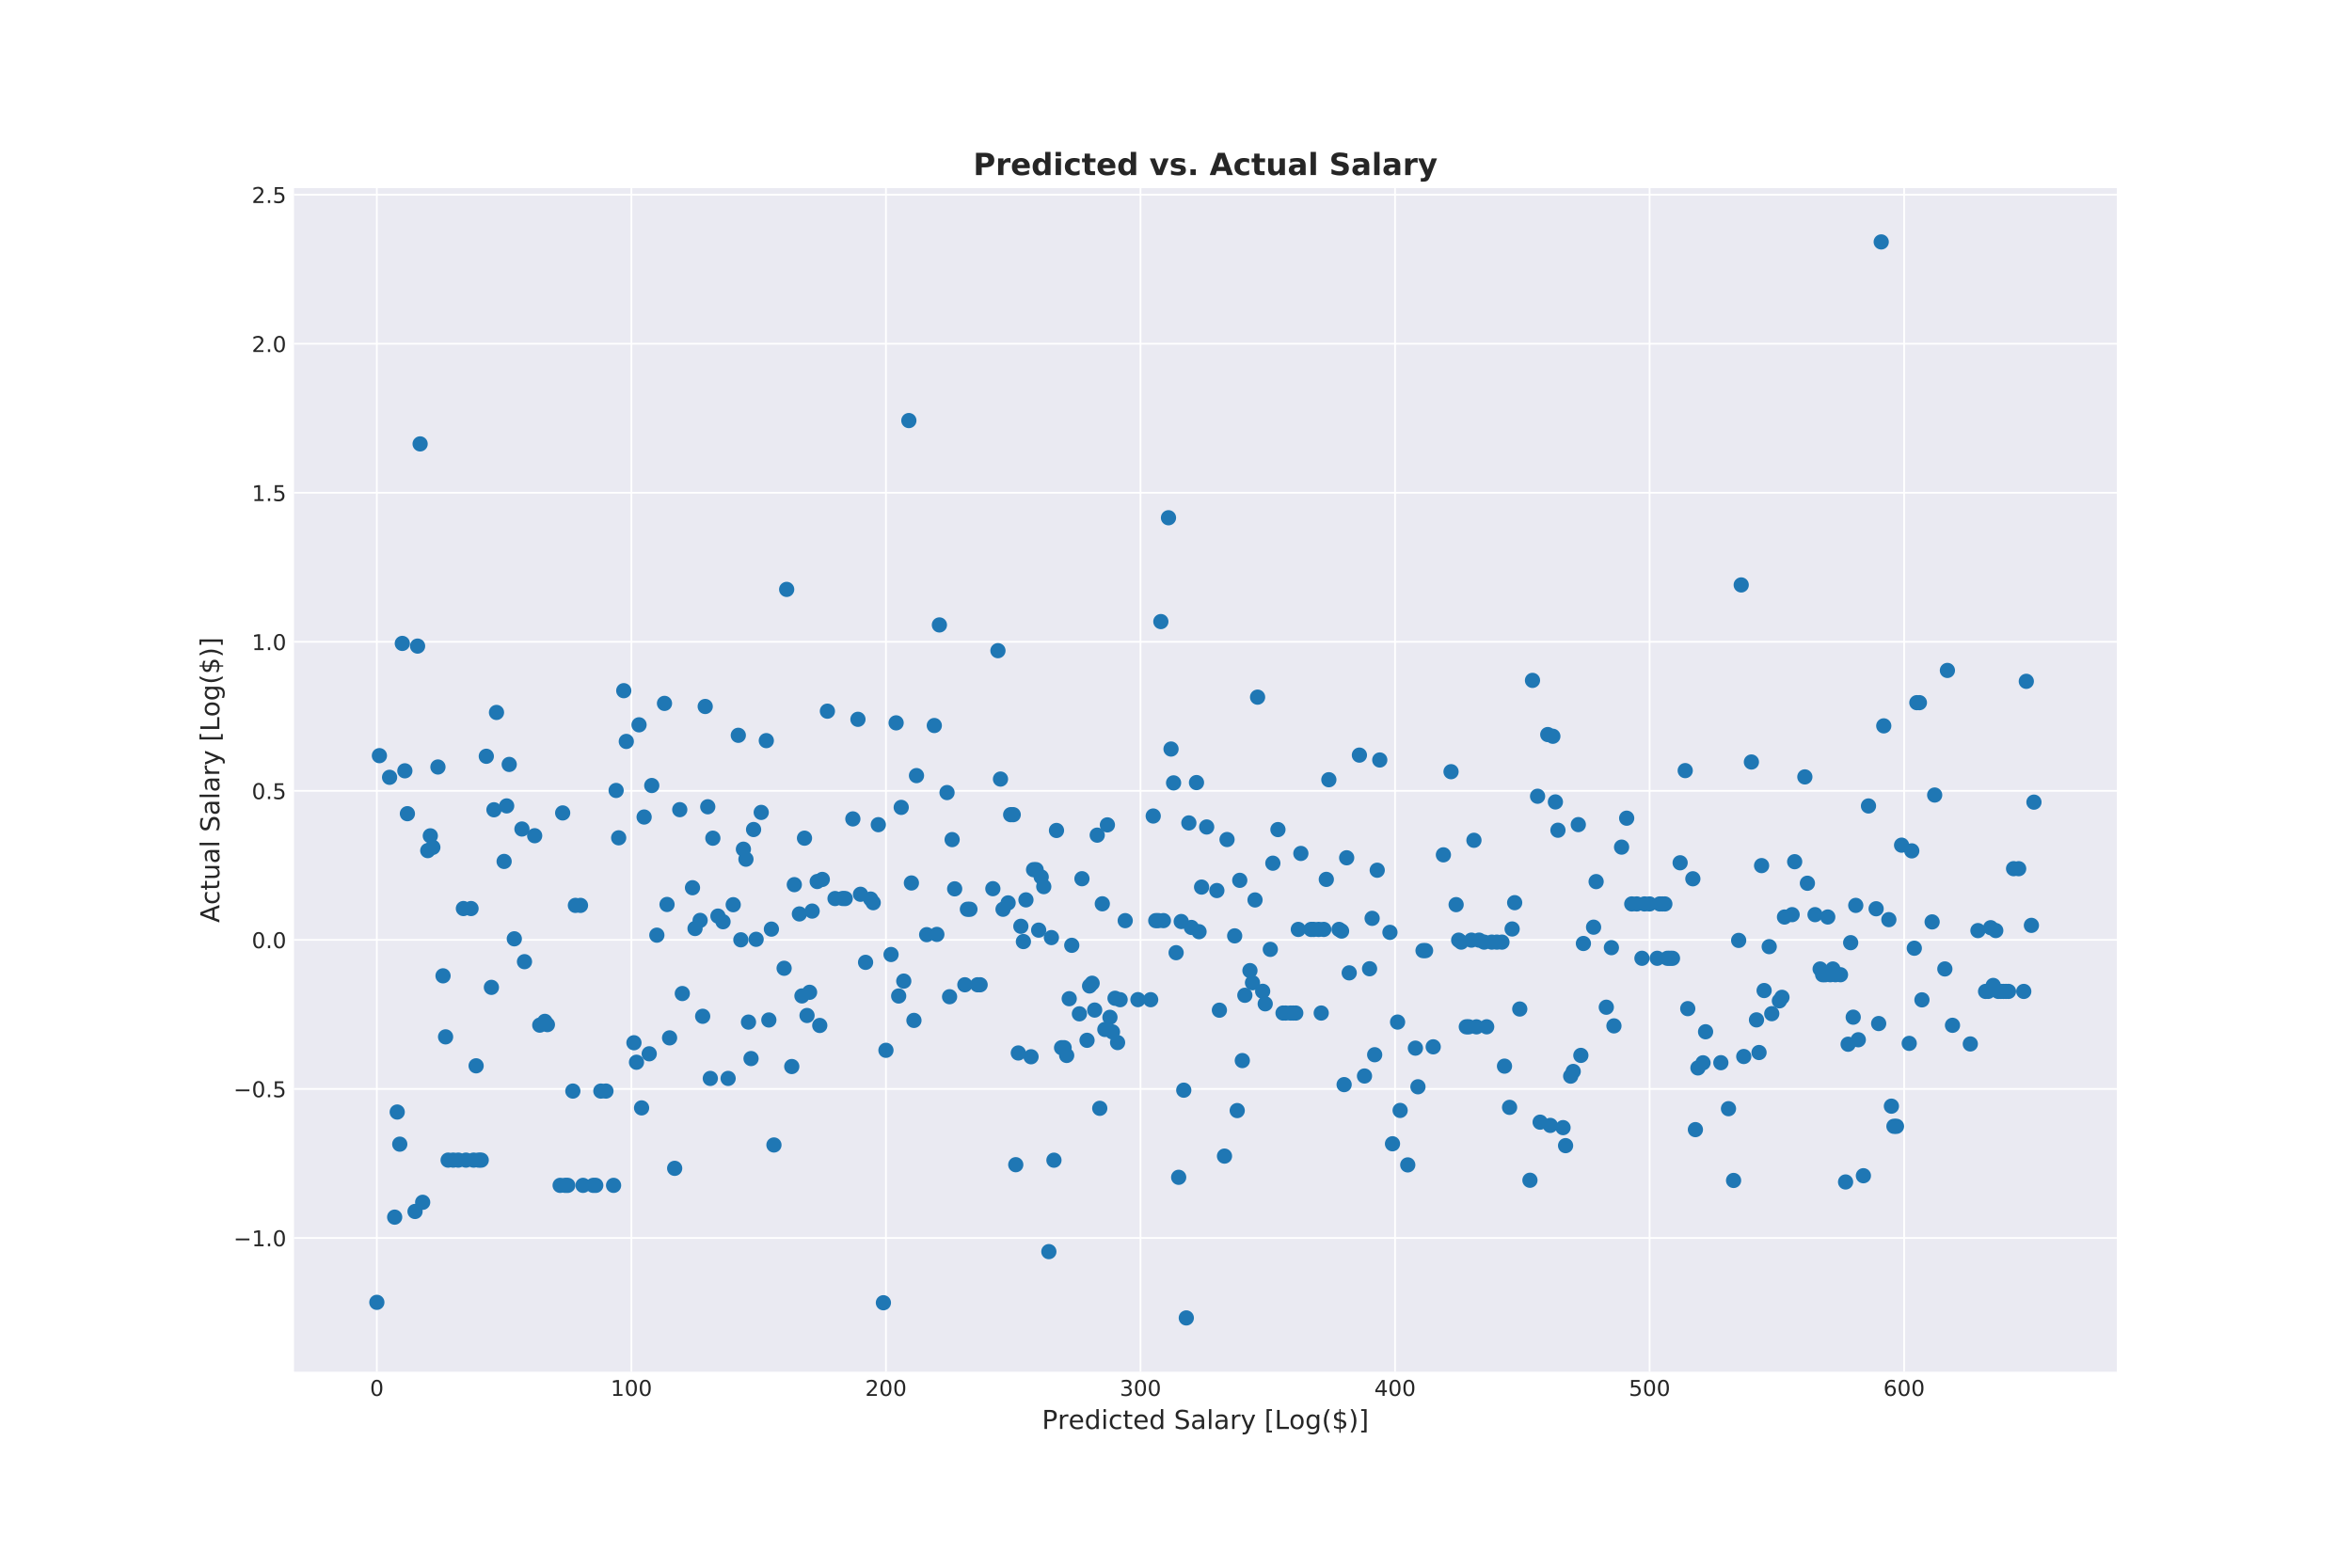 <?xml version="1.0" encoding="utf-8" standalone="no"?>
<!DOCTYPE svg PUBLIC "-//W3C//DTD SVG 1.1//EN"
  "http://www.w3.org/Graphics/SVG/1.1/DTD/svg11.dtd">
<!-- Created with matplotlib (http://matplotlib.org/) -->
<svg height="720pt" version="1.1" viewBox="0 0 1080 720" width="1080pt" xmlns="http://www.w3.org/2000/svg" xmlns:xlink="http://www.w3.org/1999/xlink">
 <defs>
  <style type="text/css">
*{stroke-linecap:butt;stroke-linejoin:round;}
  </style>
 </defs>
 <g id="figure_1">
  <g id="patch_1">
   <path d="M 0 720 
L 1080 720 
L 1080 0 
L 0 0 
z
" style="fill:#ffffff;"/>
  </g>
  <g id="axes_1">
   <g id="patch_2">
    <path d="M 135 630 
L 972 630 
L 972 86.4 
L 135 86.4 
z
" style="fill:#eaeaf2;"/>
   </g>
   <g id="matplotlib.axis_1">
    <g id="xtick_1">
     <g id="line2d_1">
      <path clip-path="url(#pf8e7449104)" d="M 173.045 630 
L 173.045 86.4 
" style="fill:none;stroke:#ffffff;stroke-linecap:round;stroke-width:0.8;"/>
     </g>
     <g id="line2d_2"/>
     <g id="text_1">
      <!-- 0 -->
      <defs>
       <path d="M 31.781 66.406 
Q 24.172 66.406 20.328 58.906 
Q 16.5 51.422 16.5 36.375 
Q 16.5 21.391 20.328 13.891 
Q 24.172 6.391 31.781 6.391 
Q 39.453 6.391 43.281 13.891 
Q 47.125 21.391 47.125 36.375 
Q 47.125 51.422 43.281 58.906 
Q 39.453 66.406 31.781 66.406 
z
M 31.781 74.219 
Q 44.047 74.219 50.516 64.516 
Q 56.984 54.828 56.984 36.375 
Q 56.984 17.969 50.516 8.266 
Q 44.047 -1.422 31.781 -1.422 
Q 19.531 -1.422 13.062 8.266 
Q 6.594 17.969 6.594 36.375 
Q 6.594 54.828 13.062 64.516 
Q 19.531 74.219 31.781 74.219 
z
" id="DejaVuSans-30"/>
      </defs>
      <g style="fill:#262626;" transform="translate(169.864 641.098)scale(0.1 -0.1)">
       <use xlink:href="#DejaVuSans-30"/>
      </g>
     </g>
    </g>
    <g id="xtick_2">
     <g id="line2d_3">
      <path clip-path="url(#pf8e7449104)" d="M 289.929 630 
L 289.929 86.4 
" style="fill:none;stroke:#ffffff;stroke-linecap:round;stroke-width:0.8;"/>
     </g>
     <g id="line2d_4"/>
     <g id="text_2">
      <!-- 100 -->
      <defs>
       <path d="M 12.406 8.297 
L 28.516 8.297 
L 28.516 63.922 
L 10.984 60.406 
L 10.984 69.391 
L 28.422 72.906 
L 38.281 72.906 
L 38.281 8.297 
L 54.391 8.297 
L 54.391 0 
L 12.406 0 
z
" id="DejaVuSans-31"/>
      </defs>
      <g style="fill:#262626;" transform="translate(280.385 641.098)scale(0.1 -0.1)">
       <use xlink:href="#DejaVuSans-31"/>
       <use x="63.623" xlink:href="#DejaVuSans-30"/>
       <use x="127.246" xlink:href="#DejaVuSans-30"/>
      </g>
     </g>
    </g>
    <g id="xtick_3">
     <g id="line2d_5">
      <path clip-path="url(#pf8e7449104)" d="M 406.812 630 
L 406.812 86.4 
" style="fill:none;stroke:#ffffff;stroke-linecap:round;stroke-width:0.8;"/>
     </g>
     <g id="line2d_6"/>
     <g id="text_3">
      <!-- 200 -->
      <defs>
       <path d="M 19.188 8.297 
L 53.609 8.297 
L 53.609 0 
L 7.328 0 
L 7.328 8.297 
Q 12.938 14.109 22.625 23.891 
Q 32.328 33.688 34.812 36.531 
Q 39.547 41.844 41.422 45.531 
Q 43.312 49.219 43.312 52.781 
Q 43.312 58.594 39.234 62.25 
Q 35.156 65.922 28.609 65.922 
Q 23.969 65.922 18.812 64.312 
Q 13.672 62.703 7.812 59.422 
L 7.812 69.391 
Q 13.766 71.781 18.938 73 
Q 24.125 74.219 28.422 74.219 
Q 39.75 74.219 46.484 68.547 
Q 53.219 62.891 53.219 53.422 
Q 53.219 48.922 51.531 44.891 
Q 49.859 40.875 45.406 35.406 
Q 44.188 33.984 37.641 27.219 
Q 31.109 20.453 19.188 8.297 
z
" id="DejaVuSans-32"/>
      </defs>
      <g style="fill:#262626;" transform="translate(397.268 641.098)scale(0.1 -0.1)">
       <use xlink:href="#DejaVuSans-32"/>
       <use x="63.623" xlink:href="#DejaVuSans-30"/>
       <use x="127.246" xlink:href="#DejaVuSans-30"/>
      </g>
     </g>
    </g>
    <g id="xtick_4">
     <g id="line2d_7">
      <path clip-path="url(#pf8e7449104)" d="M 523.695 630 
L 523.695 86.4 
" style="fill:none;stroke:#ffffff;stroke-linecap:round;stroke-width:0.8;"/>
     </g>
     <g id="line2d_8"/>
     <g id="text_4">
      <!-- 300 -->
      <defs>
       <path d="M 40.578 39.312 
Q 47.656 37.797 51.625 33 
Q 55.609 28.219 55.609 21.188 
Q 55.609 10.406 48.188 4.484 
Q 40.766 -1.422 27.094 -1.422 
Q 22.516 -1.422 17.656 -0.516 
Q 12.797 0.391 7.625 2.203 
L 7.625 11.719 
Q 11.719 9.328 16.594 8.109 
Q 21.484 6.891 26.812 6.891 
Q 36.078 6.891 40.938 10.547 
Q 45.797 14.203 45.797 21.188 
Q 45.797 27.641 41.281 31.266 
Q 36.766 34.906 28.719 34.906 
L 20.219 34.906 
L 20.219 43.016 
L 29.109 43.016 
Q 36.375 43.016 40.234 45.922 
Q 44.094 48.828 44.094 54.297 
Q 44.094 59.906 40.109 62.906 
Q 36.141 65.922 28.719 65.922 
Q 24.656 65.922 20.016 65.031 
Q 15.375 64.156 9.812 62.312 
L 9.812 71.094 
Q 15.438 72.656 20.344 73.438 
Q 25.25 74.219 29.594 74.219 
Q 40.828 74.219 47.359 69.109 
Q 53.906 64.016 53.906 55.328 
Q 53.906 49.266 50.438 45.094 
Q 46.969 40.922 40.578 39.312 
z
" id="DejaVuSans-33"/>
      </defs>
      <g style="fill:#262626;" transform="translate(514.151 641.098)scale(0.1 -0.1)">
       <use xlink:href="#DejaVuSans-33"/>
       <use x="63.623" xlink:href="#DejaVuSans-30"/>
       <use x="127.246" xlink:href="#DejaVuSans-30"/>
      </g>
     </g>
    </g>
    <g id="xtick_5">
     <g id="line2d_9">
      <path clip-path="url(#pf8e7449104)" d="M 640.578 630 
L 640.578 86.4 
" style="fill:none;stroke:#ffffff;stroke-linecap:round;stroke-width:0.8;"/>
     </g>
     <g id="line2d_10"/>
     <g id="text_5">
      <!-- 400 -->
      <defs>
       <path d="M 37.797 64.312 
L 12.891 25.391 
L 37.797 25.391 
z
M 35.203 72.906 
L 47.609 72.906 
L 47.609 25.391 
L 58.016 25.391 
L 58.016 17.188 
L 47.609 17.188 
L 47.609 0 
L 37.797 0 
L 37.797 17.188 
L 4.891 17.188 
L 4.891 26.703 
z
" id="DejaVuSans-34"/>
      </defs>
      <g style="fill:#262626;" transform="translate(631.034 641.098)scale(0.1 -0.1)">
       <use xlink:href="#DejaVuSans-34"/>
       <use x="63.623" xlink:href="#DejaVuSans-30"/>
       <use x="127.246" xlink:href="#DejaVuSans-30"/>
      </g>
     </g>
    </g>
    <g id="xtick_6">
     <g id="line2d_11">
      <path clip-path="url(#pf8e7449104)" d="M 757.461 630 
L 757.461 86.4 
" style="fill:none;stroke:#ffffff;stroke-linecap:round;stroke-width:0.8;"/>
     </g>
     <g id="line2d_12"/>
     <g id="text_6">
      <!-- 500 -->
      <defs>
       <path d="M 10.797 72.906 
L 49.516 72.906 
L 49.516 64.594 
L 19.828 64.594 
L 19.828 46.734 
Q 21.969 47.469 24.109 47.828 
Q 26.266 48.188 28.422 48.188 
Q 40.625 48.188 47.75 41.5 
Q 54.891 34.812 54.891 23.391 
Q 54.891 11.625 47.562 5.094 
Q 40.234 -1.422 26.906 -1.422 
Q 22.312 -1.422 17.547 -0.641 
Q 12.797 0.141 7.719 1.703 
L 7.719 11.625 
Q 12.109 9.234 16.797 8.062 
Q 21.484 6.891 26.703 6.891 
Q 35.156 6.891 40.078 11.328 
Q 45.016 15.766 45.016 23.391 
Q 45.016 31 40.078 35.438 
Q 35.156 39.891 26.703 39.891 
Q 22.75 39.891 18.812 39.016 
Q 14.891 38.141 10.797 36.281 
z
" id="DejaVuSans-35"/>
      </defs>
      <g style="fill:#262626;" transform="translate(747.917 641.098)scale(0.1 -0.1)">
       <use xlink:href="#DejaVuSans-35"/>
       <use x="63.623" xlink:href="#DejaVuSans-30"/>
       <use x="127.246" xlink:href="#DejaVuSans-30"/>
      </g>
     </g>
    </g>
    <g id="xtick_7">
     <g id="line2d_13">
      <path clip-path="url(#pf8e7449104)" d="M 874.344 630 
L 874.344 86.4 
" style="fill:none;stroke:#ffffff;stroke-linecap:round;stroke-width:0.8;"/>
     </g>
     <g id="line2d_14"/>
     <g id="text_7">
      <!-- 600 -->
      <defs>
       <path d="M 33.016 40.375 
Q 26.375 40.375 22.484 35.828 
Q 18.609 31.297 18.609 23.391 
Q 18.609 15.531 22.484 10.953 
Q 26.375 6.391 33.016 6.391 
Q 39.656 6.391 43.531 10.953 
Q 47.406 15.531 47.406 23.391 
Q 47.406 31.297 43.531 35.828 
Q 39.656 40.375 33.016 40.375 
z
M 52.594 71.297 
L 52.594 62.312 
Q 48.875 64.062 45.094 64.984 
Q 41.312 65.922 37.594 65.922 
Q 27.828 65.922 22.672 59.328 
Q 17.531 52.734 16.797 39.406 
Q 19.672 43.656 24.016 45.922 
Q 28.375 48.188 33.594 48.188 
Q 44.578 48.188 50.953 41.516 
Q 57.328 34.859 57.328 23.391 
Q 57.328 12.156 50.688 5.359 
Q 44.047 -1.422 33.016 -1.422 
Q 20.359 -1.422 13.672 8.266 
Q 6.984 17.969 6.984 36.375 
Q 6.984 53.656 15.188 63.938 
Q 23.391 74.219 37.203 74.219 
Q 40.922 74.219 44.703 73.484 
Q 48.484 72.75 52.594 71.297 
z
" id="DejaVuSans-36"/>
      </defs>
      <g style="fill:#262626;" transform="translate(864.8 641.098)scale(0.1 -0.1)">
       <use xlink:href="#DejaVuSans-36"/>
       <use x="63.623" xlink:href="#DejaVuSans-30"/>
       <use x="127.246" xlink:href="#DejaVuSans-30"/>
      </g>
     </g>
    </g>
    <g id="text_8">
     <!-- Predicted Salary [Log($)] -->
     <defs>
      <path d="M 19.672 64.797 
L 19.672 37.406 
L 32.078 37.406 
Q 38.969 37.406 42.719 40.969 
Q 46.484 44.531 46.484 51.125 
Q 46.484 57.672 42.719 61.234 
Q 38.969 64.797 32.078 64.797 
z
M 9.812 72.906 
L 32.078 72.906 
Q 44.344 72.906 50.609 67.359 
Q 56.891 61.812 56.891 51.125 
Q 56.891 40.328 50.609 34.812 
Q 44.344 29.297 32.078 29.297 
L 19.672 29.297 
L 19.672 0 
L 9.812 0 
z
" id="DejaVuSans-50"/>
      <path d="M 41.109 46.297 
Q 39.594 47.172 37.812 47.578 
Q 36.031 48 33.891 48 
Q 26.266 48 22.188 43.047 
Q 18.109 38.094 18.109 28.812 
L 18.109 0 
L 9.078 0 
L 9.078 54.688 
L 18.109 54.688 
L 18.109 46.188 
Q 20.953 51.172 25.484 53.578 
Q 30.031 56 36.531 56 
Q 37.453 56 38.578 55.875 
Q 39.703 55.766 41.062 55.516 
z
" id="DejaVuSans-72"/>
      <path d="M 56.203 29.594 
L 56.203 25.203 
L 14.891 25.203 
Q 15.484 15.922 20.484 11.062 
Q 25.484 6.203 34.422 6.203 
Q 39.594 6.203 44.453 7.469 
Q 49.312 8.734 54.109 11.281 
L 54.109 2.781 
Q 49.266 0.734 44.188 -0.344 
Q 39.109 -1.422 33.891 -1.422 
Q 20.797 -1.422 13.156 6.188 
Q 5.516 13.812 5.516 26.812 
Q 5.516 40.234 12.766 48.109 
Q 20.016 56 32.328 56 
Q 43.359 56 49.781 48.891 
Q 56.203 41.797 56.203 29.594 
z
M 47.219 32.234 
Q 47.125 39.594 43.094 43.984 
Q 39.062 48.391 32.422 48.391 
Q 24.906 48.391 20.391 44.141 
Q 15.875 39.891 15.188 32.172 
z
" id="DejaVuSans-65"/>
      <path d="M 45.406 46.391 
L 45.406 75.984 
L 54.391 75.984 
L 54.391 0 
L 45.406 0 
L 45.406 8.203 
Q 42.578 3.328 38.25 0.953 
Q 33.938 -1.422 27.875 -1.422 
Q 17.969 -1.422 11.734 6.484 
Q 5.516 14.406 5.516 27.297 
Q 5.516 40.188 11.734 48.094 
Q 17.969 56 27.875 56 
Q 33.938 56 38.25 53.625 
Q 42.578 51.266 45.406 46.391 
z
M 14.797 27.297 
Q 14.797 17.391 18.875 11.75 
Q 22.953 6.109 30.078 6.109 
Q 37.203 6.109 41.297 11.75 
Q 45.406 17.391 45.406 27.297 
Q 45.406 37.203 41.297 42.844 
Q 37.203 48.484 30.078 48.484 
Q 22.953 48.484 18.875 42.844 
Q 14.797 37.203 14.797 27.297 
z
" id="DejaVuSans-64"/>
      <path d="M 9.422 54.688 
L 18.406 54.688 
L 18.406 0 
L 9.422 0 
z
M 9.422 75.984 
L 18.406 75.984 
L 18.406 64.594 
L 9.422 64.594 
z
" id="DejaVuSans-69"/>
      <path d="M 48.781 52.594 
L 48.781 44.188 
Q 44.969 46.297 41.141 47.344 
Q 37.312 48.391 33.406 48.391 
Q 24.656 48.391 19.812 42.844 
Q 14.984 37.312 14.984 27.297 
Q 14.984 17.281 19.812 11.734 
Q 24.656 6.203 33.406 6.203 
Q 37.312 6.203 41.141 7.25 
Q 44.969 8.297 48.781 10.406 
L 48.781 2.094 
Q 45.016 0.344 40.984 -0.531 
Q 36.969 -1.422 32.422 -1.422 
Q 20.062 -1.422 12.781 6.344 
Q 5.516 14.109 5.516 27.297 
Q 5.516 40.672 12.859 48.328 
Q 20.219 56 33.016 56 
Q 37.156 56 41.109 55.141 
Q 45.062 54.297 48.781 52.594 
z
" id="DejaVuSans-63"/>
      <path d="M 18.312 70.219 
L 18.312 54.688 
L 36.812 54.688 
L 36.812 47.703 
L 18.312 47.703 
L 18.312 18.016 
Q 18.312 11.328 20.141 9.422 
Q 21.969 7.516 27.594 7.516 
L 36.812 7.516 
L 36.812 0 
L 27.594 0 
Q 17.188 0 13.234 3.875 
Q 9.281 7.766 9.281 18.016 
L 9.281 47.703 
L 2.688 47.703 
L 2.688 54.688 
L 9.281 54.688 
L 9.281 70.219 
z
" id="DejaVuSans-74"/>
      <path id="DejaVuSans-20"/>
      <path d="M 53.516 70.516 
L 53.516 60.891 
Q 47.906 63.578 42.922 64.891 
Q 37.938 66.219 33.297 66.219 
Q 25.25 66.219 20.875 63.094 
Q 16.5 59.969 16.5 54.203 
Q 16.5 49.359 19.406 46.891 
Q 22.312 44.438 30.422 42.922 
L 36.375 41.703 
Q 47.406 39.594 52.656 34.297 
Q 57.906 29 57.906 20.125 
Q 57.906 9.516 50.797 4.047 
Q 43.703 -1.422 29.984 -1.422 
Q 24.812 -1.422 18.969 -0.25 
Q 13.141 0.922 6.891 3.219 
L 6.891 13.375 
Q 12.891 10.016 18.656 8.297 
Q 24.422 6.594 29.984 6.594 
Q 38.422 6.594 43.016 9.906 
Q 47.609 13.234 47.609 19.391 
Q 47.609 24.75 44.312 27.781 
Q 41.016 30.812 33.5 32.328 
L 27.484 33.5 
Q 16.453 35.688 11.516 40.375 
Q 6.594 45.062 6.594 53.422 
Q 6.594 63.094 13.406 68.656 
Q 20.219 74.219 32.172 74.219 
Q 37.312 74.219 42.625 73.281 
Q 47.953 72.359 53.516 70.516 
z
" id="DejaVuSans-53"/>
      <path d="M 34.281 27.484 
Q 23.391 27.484 19.188 25 
Q 14.984 22.516 14.984 16.5 
Q 14.984 11.719 18.141 8.906 
Q 21.297 6.109 26.703 6.109 
Q 34.188 6.109 38.703 11.406 
Q 43.219 16.703 43.219 25.484 
L 43.219 27.484 
z
M 52.203 31.203 
L 52.203 0 
L 43.219 0 
L 43.219 8.297 
Q 40.141 3.328 35.547 0.953 
Q 30.953 -1.422 24.312 -1.422 
Q 15.922 -1.422 10.953 3.297 
Q 6 8.016 6 15.922 
Q 6 25.141 12.172 29.828 
Q 18.359 34.516 30.609 34.516 
L 43.219 34.516 
L 43.219 35.406 
Q 43.219 41.609 39.141 45 
Q 35.062 48.391 27.688 48.391 
Q 23 48.391 18.547 47.266 
Q 14.109 46.141 10.016 43.891 
L 10.016 52.203 
Q 14.938 54.109 19.578 55.047 
Q 24.219 56 28.609 56 
Q 40.484 56 46.344 49.844 
Q 52.203 43.703 52.203 31.203 
z
" id="DejaVuSans-61"/>
      <path d="M 9.422 75.984 
L 18.406 75.984 
L 18.406 0 
L 9.422 0 
z
" id="DejaVuSans-6c"/>
      <path d="M 32.172 -5.078 
Q 28.375 -14.844 24.75 -17.812 
Q 21.141 -20.797 15.094 -20.797 
L 7.906 -20.797 
L 7.906 -13.281 
L 13.188 -13.281 
Q 16.891 -13.281 18.938 -11.516 
Q 21 -9.766 23.484 -3.219 
L 25.094 0.875 
L 2.984 54.688 
L 12.5 54.688 
L 29.594 11.922 
L 46.688 54.688 
L 56.203 54.688 
z
" id="DejaVuSans-79"/>
      <path d="M 8.594 75.984 
L 29.297 75.984 
L 29.297 69 
L 17.578 69 
L 17.578 -6.203 
L 29.297 -6.203 
L 29.297 -13.188 
L 8.594 -13.188 
z
" id="DejaVuSans-5b"/>
      <path d="M 9.812 72.906 
L 19.672 72.906 
L 19.672 8.297 
L 55.172 8.297 
L 55.172 0 
L 9.812 0 
z
" id="DejaVuSans-4c"/>
      <path d="M 30.609 48.391 
Q 23.391 48.391 19.188 42.75 
Q 14.984 37.109 14.984 27.297 
Q 14.984 17.484 19.156 11.844 
Q 23.344 6.203 30.609 6.203 
Q 37.797 6.203 41.984 11.859 
Q 46.188 17.531 46.188 27.297 
Q 46.188 37.016 41.984 42.703 
Q 37.797 48.391 30.609 48.391 
z
M 30.609 56 
Q 42.328 56 49.016 48.375 
Q 55.719 40.766 55.719 27.297 
Q 55.719 13.875 49.016 6.219 
Q 42.328 -1.422 30.609 -1.422 
Q 18.844 -1.422 12.172 6.219 
Q 5.516 13.875 5.516 27.297 
Q 5.516 40.766 12.172 48.375 
Q 18.844 56 30.609 56 
z
" id="DejaVuSans-6f"/>
      <path d="M 45.406 27.984 
Q 45.406 37.75 41.375 43.109 
Q 37.359 48.484 30.078 48.484 
Q 22.859 48.484 18.828 43.109 
Q 14.797 37.75 14.797 27.984 
Q 14.797 18.266 18.828 12.891 
Q 22.859 7.516 30.078 7.516 
Q 37.359 7.516 41.375 12.891 
Q 45.406 18.266 45.406 27.984 
z
M 54.391 6.781 
Q 54.391 -7.172 48.188 -13.984 
Q 42 -20.797 29.203 -20.797 
Q 24.469 -20.797 20.266 -20.094 
Q 16.062 -19.391 12.109 -17.922 
L 12.109 -9.188 
Q 16.062 -11.328 19.922 -12.344 
Q 23.781 -13.375 27.781 -13.375 
Q 36.625 -13.375 41.016 -8.766 
Q 45.406 -4.156 45.406 5.172 
L 45.406 9.625 
Q 42.625 4.781 38.281 2.391 
Q 33.938 0 27.875 0 
Q 17.828 0 11.672 7.656 
Q 5.516 15.328 5.516 27.984 
Q 5.516 40.672 11.672 48.328 
Q 17.828 56 27.875 56 
Q 33.938 56 38.281 53.609 
Q 42.625 51.219 45.406 46.391 
L 45.406 54.688 
L 54.391 54.688 
z
" id="DejaVuSans-67"/>
      <path d="M 31 75.875 
Q 24.469 64.656 21.281 53.656 
Q 18.109 42.672 18.109 31.391 
Q 18.109 20.125 21.312 9.062 
Q 24.516 -2 31 -13.188 
L 23.188 -13.188 
Q 15.875 -1.703 12.234 9.375 
Q 8.594 20.453 8.594 31.391 
Q 8.594 42.281 12.203 53.312 
Q 15.828 64.359 23.188 75.875 
z
" id="DejaVuSans-28"/>
      <path d="M 33.797 -14.703 
L 28.906 -14.703 
L 28.859 0 
Q 23.734 0.094 18.609 1.188 
Q 13.484 2.297 8.297 4.5 
L 8.297 13.281 
Q 13.281 10.156 18.375 8.562 
Q 23.484 6.984 28.906 6.938 
L 28.906 29.203 
Q 18.109 30.953 13.203 35.156 
Q 8.297 39.359 8.297 46.688 
Q 8.297 54.641 13.625 59.219 
Q 18.953 63.812 28.906 64.5 
L 28.906 75.984 
L 33.797 75.984 
L 33.797 64.656 
Q 38.328 64.453 42.578 63.688 
Q 46.828 62.938 50.875 61.625 
L 50.875 53.078 
Q 46.828 55.125 42.547 56.25 
Q 38.281 57.375 33.797 57.562 
L 33.797 36.719 
Q 44.875 35.016 50.094 30.609 
Q 55.328 26.219 55.328 18.609 
Q 55.328 10.359 49.781 5.594 
Q 44.234 0.828 33.797 0.094 
z
M 28.906 37.594 
L 28.906 57.625 
Q 23.25 56.984 20.266 54.391 
Q 17.281 51.812 17.281 47.516 
Q 17.281 43.312 20.031 40.969 
Q 22.797 38.625 28.906 37.594 
z
M 33.797 28.219 
L 33.797 7.078 
Q 39.984 7.906 43.141 10.594 
Q 46.297 13.281 46.297 17.672 
Q 46.297 21.969 43.281 24.5 
Q 40.281 27.047 33.797 28.219 
z
" id="DejaVuSans-24"/>
      <path d="M 8.016 75.875 
L 15.828 75.875 
Q 23.141 64.359 26.781 53.312 
Q 30.422 42.281 30.422 31.391 
Q 30.422 20.453 26.781 9.375 
Q 23.141 -1.703 15.828 -13.188 
L 8.016 -13.188 
Q 14.5 -2 17.703 9.062 
Q 20.906 20.125 20.906 31.391 
Q 20.906 42.672 17.703 53.656 
Q 14.5 64.656 8.016 75.875 
z
" id="DejaVuSans-29"/>
      <path d="M 30.422 75.984 
L 30.422 -13.188 
L 9.719 -13.188 
L 9.719 -6.203 
L 21.391 -6.203 
L 21.391 69 
L 9.719 69 
L 9.719 75.984 
z
" id="DejaVuSans-5d"/>
     </defs>
     <g style="fill:#262626;" transform="translate(478.433 656.296)scale(0.12 -0.12)">
      <use xlink:href="#DejaVuSans-50"/>
      <use x="60.287" xlink:href="#DejaVuSans-72"/>
      <use x="101.369" xlink:href="#DejaVuSans-65"/>
      <use x="162.893" xlink:href="#DejaVuSans-64"/>
      <use x="226.369" xlink:href="#DejaVuSans-69"/>
      <use x="254.152" xlink:href="#DejaVuSans-63"/>
      <use x="309.133" xlink:href="#DejaVuSans-74"/>
      <use x="348.342" xlink:href="#DejaVuSans-65"/>
      <use x="409.865" xlink:href="#DejaVuSans-64"/>
      <use x="473.342" xlink:href="#DejaVuSans-20"/>
      <use x="505.129" xlink:href="#DejaVuSans-53"/>
      <use x="568.605" xlink:href="#DejaVuSans-61"/>
      <use x="629.885" xlink:href="#DejaVuSans-6c"/>
      <use x="657.668" xlink:href="#DejaVuSans-61"/>
      <use x="718.947" xlink:href="#DejaVuSans-72"/>
      <use x="760.061" xlink:href="#DejaVuSans-79"/>
      <use x="819.24" xlink:href="#DejaVuSans-20"/>
      <use x="851.027" xlink:href="#DejaVuSans-5b"/>
      <use x="890.041" xlink:href="#DejaVuSans-4c"/>
      <use x="945.738" xlink:href="#DejaVuSans-6f"/>
      <use x="1006.92" xlink:href="#DejaVuSans-67"/>
      <use x="1070.396" xlink:href="#DejaVuSans-28"/>
      <use x="1109.41" xlink:href="#DejaVuSans-24"/>
      <use x="1173.033" xlink:href="#DejaVuSans-29"/>
      <use x="1212.047" xlink:href="#DejaVuSans-5d"/>
     </g>
    </g>
   </g>
   <g id="matplotlib.axis_2">
    <g id="ytick_1">
     <g id="line2d_15">
      <path clip-path="url(#pf8e7449104)" d="M 135 568.568 
L 972 568.568 
" style="fill:none;stroke:#ffffff;stroke-linecap:round;stroke-width:0.8;"/>
     </g>
     <g id="line2d_16"/>
     <g id="text_9">
      <!-- −1.0 -->
      <defs>
       <path d="M 10.594 35.5 
L 73.188 35.5 
L 73.188 27.203 
L 10.594 27.203 
z
" id="DejaVuSans-2212"/>
       <path d="M 10.688 12.406 
L 21 12.406 
L 21 0 
L 10.688 0 
z
" id="DejaVuSans-2e"/>
      </defs>
      <g style="fill:#262626;" transform="translate(107.217 572.367)scale(0.1 -0.1)">
       <use xlink:href="#DejaVuSans-2212"/>
       <use x="83.789" xlink:href="#DejaVuSans-31"/>
       <use x="147.412" xlink:href="#DejaVuSans-2e"/>
       <use x="179.199" xlink:href="#DejaVuSans-30"/>
      </g>
     </g>
    </g>
    <g id="ytick_2">
     <g id="line2d_17">
      <path clip-path="url(#pf8e7449104)" d="M 135 500.118 
L 972 500.118 
" style="fill:none;stroke:#ffffff;stroke-linecap:round;stroke-width:0.8;"/>
     </g>
     <g id="line2d_18"/>
     <g id="text_10">
      <!-- −0.5 -->
      <g style="fill:#262626;" transform="translate(107.217 503.917)scale(0.1 -0.1)">
       <use xlink:href="#DejaVuSans-2212"/>
       <use x="83.789" xlink:href="#DejaVuSans-30"/>
       <use x="147.412" xlink:href="#DejaVuSans-2e"/>
       <use x="179.199" xlink:href="#DejaVuSans-35"/>
      </g>
     </g>
    </g>
    <g id="ytick_3">
     <g id="line2d_19">
      <path clip-path="url(#pf8e7449104)" d="M 135 431.668 
L 972 431.668 
" style="fill:none;stroke:#ffffff;stroke-linecap:round;stroke-width:0.8;"/>
     </g>
     <g id="line2d_20"/>
     <g id="text_11">
      <!-- 0.0 -->
      <g style="fill:#262626;" transform="translate(115.597 435.468)scale(0.1 -0.1)">
       <use xlink:href="#DejaVuSans-30"/>
       <use x="63.623" xlink:href="#DejaVuSans-2e"/>
       <use x="95.41" xlink:href="#DejaVuSans-30"/>
      </g>
     </g>
    </g>
    <g id="ytick_4">
     <g id="line2d_21">
      <path clip-path="url(#pf8e7449104)" d="M 135 363.219 
L 972 363.219 
" style="fill:none;stroke:#ffffff;stroke-linecap:round;stroke-width:0.8;"/>
     </g>
     <g id="line2d_22"/>
     <g id="text_12">
      <!-- 0.5 -->
      <g style="fill:#262626;" transform="translate(115.597 367.018)scale(0.1 -0.1)">
       <use xlink:href="#DejaVuSans-30"/>
       <use x="63.623" xlink:href="#DejaVuSans-2e"/>
       <use x="95.41" xlink:href="#DejaVuSans-35"/>
      </g>
     </g>
    </g>
    <g id="ytick_5">
     <g id="line2d_23">
      <path clip-path="url(#pf8e7449104)" d="M 135 294.769 
L 972 294.769 
" style="fill:none;stroke:#ffffff;stroke-linecap:round;stroke-width:0.8;"/>
     </g>
     <g id="line2d_24"/>
     <g id="text_13">
      <!-- 1.0 -->
      <g style="fill:#262626;" transform="translate(115.597 298.568)scale(0.1 -0.1)">
       <use xlink:href="#DejaVuSans-31"/>
       <use x="63.623" xlink:href="#DejaVuSans-2e"/>
       <use x="95.41" xlink:href="#DejaVuSans-30"/>
      </g>
     </g>
    </g>
    <g id="ytick_6">
     <g id="line2d_25">
      <path clip-path="url(#pf8e7449104)" d="M 135 226.319 
L 972 226.319 
" style="fill:none;stroke:#ffffff;stroke-linecap:round;stroke-width:0.8;"/>
     </g>
     <g id="line2d_26"/>
     <g id="text_14">
      <!-- 1.5 -->
      <g style="fill:#262626;" transform="translate(115.597 230.118)scale(0.1 -0.1)">
       <use xlink:href="#DejaVuSans-31"/>
       <use x="63.623" xlink:href="#DejaVuSans-2e"/>
       <use x="95.41" xlink:href="#DejaVuSans-35"/>
      </g>
     </g>
    </g>
    <g id="ytick_7">
     <g id="line2d_27">
      <path clip-path="url(#pf8e7449104)" d="M 135 157.869 
L 972 157.869 
" style="fill:none;stroke:#ffffff;stroke-linecap:round;stroke-width:0.8;"/>
     </g>
     <g id="line2d_28"/>
     <g id="text_15">
      <!-- 2.0 -->
      <g style="fill:#262626;" transform="translate(115.597 161.668)scale(0.1 -0.1)">
       <use xlink:href="#DejaVuSans-32"/>
       <use x="63.623" xlink:href="#DejaVuSans-2e"/>
       <use x="95.41" xlink:href="#DejaVuSans-30"/>
      </g>
     </g>
    </g>
    <g id="ytick_8">
     <g id="line2d_29">
      <path clip-path="url(#pf8e7449104)" d="M 135 89.419 
L 972 89.419 
" style="fill:none;stroke:#ffffff;stroke-linecap:round;stroke-width:0.8;"/>
     </g>
     <g id="line2d_30"/>
     <g id="text_16">
      <!-- 2.5 -->
      <g style="fill:#262626;" transform="translate(115.597 93.218)scale(0.1 -0.1)">
       <use xlink:href="#DejaVuSans-32"/>
       <use x="63.623" xlink:href="#DejaVuSans-2e"/>
       <use x="95.41" xlink:href="#DejaVuSans-35"/>
      </g>
     </g>
    </g>
    <g id="text_17">
     <!-- Actual Salary [Log($)] -->
     <defs>
      <path d="M 34.188 63.188 
L 20.797 26.906 
L 47.609 26.906 
z
M 28.609 72.906 
L 39.797 72.906 
L 67.578 0 
L 57.328 0 
L 50.688 18.703 
L 17.828 18.703 
L 11.188 0 
L 0.781 0 
z
" id="DejaVuSans-41"/>
      <path d="M 8.5 21.578 
L 8.5 54.688 
L 17.484 54.688 
L 17.484 21.922 
Q 17.484 14.156 20.5 10.266 
Q 23.531 6.391 29.594 6.391 
Q 36.859 6.391 41.078 11.031 
Q 45.312 15.672 45.312 23.688 
L 45.312 54.688 
L 54.297 54.688 
L 54.297 0 
L 45.312 0 
L 45.312 8.406 
Q 42.047 3.422 37.719 1 
Q 33.406 -1.422 27.688 -1.422 
Q 18.266 -1.422 13.375 4.438 
Q 8.5 10.297 8.5 21.578 
z
M 31.109 56 
z
" id="DejaVuSans-75"/>
     </defs>
     <g style="fill:#262626;" transform="translate(100.722 423.766)rotate(-90)scale(0.12 -0.12)">
      <use xlink:href="#DejaVuSans-41"/>
      <use x="68.393" xlink:href="#DejaVuSans-63"/>
      <use x="123.373" xlink:href="#DejaVuSans-74"/>
      <use x="162.582" xlink:href="#DejaVuSans-75"/>
      <use x="225.961" xlink:href="#DejaVuSans-61"/>
      <use x="287.24" xlink:href="#DejaVuSans-6c"/>
      <use x="315.023" xlink:href="#DejaVuSans-20"/>
      <use x="346.811" xlink:href="#DejaVuSans-53"/>
      <use x="410.287" xlink:href="#DejaVuSans-61"/>
      <use x="471.566" xlink:href="#DejaVuSans-6c"/>
      <use x="499.35" xlink:href="#DejaVuSans-61"/>
      <use x="560.629" xlink:href="#DejaVuSans-72"/>
      <use x="601.742" xlink:href="#DejaVuSans-79"/>
      <use x="660.922" xlink:href="#DejaVuSans-20"/>
      <use x="692.709" xlink:href="#DejaVuSans-5b"/>
      <use x="731.723" xlink:href="#DejaVuSans-4c"/>
      <use x="787.42" xlink:href="#DejaVuSans-6f"/>
      <use x="848.602" xlink:href="#DejaVuSans-67"/>
      <use x="912.078" xlink:href="#DejaVuSans-28"/>
      <use x="951.092" xlink:href="#DejaVuSans-24"/>
      <use x="1014.715" xlink:href="#DejaVuSans-29"/>
      <use x="1053.729" xlink:href="#DejaVuSans-5d"/>
     </g>
    </g>
   </g>
   <g id="line2d_31">
    <defs>
     <path d="M 0 3 
C 0.796 3 1.559 2.684 2.121 2.121 
C 2.684 1.559 3 0.796 3 0 
C 3 -0.796 2.684 -1.559 2.121 -2.121 
C 1.559 -2.684 0.796 -3 0 -3 
C -0.796 -3 -1.559 -2.684 -2.121 -2.121 
C -2.684 -1.559 -3 -0.796 -3 0 
C -3 0.796 -2.684 1.559 -2.121 2.121 
C -1.559 2.684 -0.796 3 0 3 
z
" id="m84bf58f87c" style="stroke:#1f77b4;"/>
    </defs>
    <g clip-path="url(#pf8e7449104)">
     <use style="fill:#1f77b4;stroke:#1f77b4;" x="364.734" xlink:href="#m84bf58f87c" y="406.297"/>
     <use style="fill:#1f77b4;stroke:#1f77b4;" x="932.786" xlink:href="#m84bf58f87c" y="424.994"/>
     <use style="fill:#1f77b4;stroke:#1f77b4;" x="174.214" xlink:href="#m84bf58f87c" y="347.055"/>
     <use style="fill:#1f77b4;stroke:#1f77b4;" x="388.11" xlink:href="#m84bf58f87c" y="412.68"/>
     <use style="fill:#1f77b4;stroke:#1f77b4;" x="184.734" xlink:href="#m84bf58f87c" y="295.507"/>
     <use style="fill:#1f77b4;stroke:#1f77b4;" x="711.877" xlink:href="#m84bf58f87c" y="516.871"/>
     <use style="fill:#1f77b4;stroke:#1f77b4;" x="323.825" xlink:href="#m84bf58f87c" y="324.471"/>
     <use style="fill:#1f77b4;stroke:#1f77b4;" x="468.76" xlink:href="#m84bf58f87c" y="425.419"/>
     <use style="fill:#1f77b4;stroke:#1f77b4;" x="694.344" xlink:href="#m84bf58f87c" y="426.663"/>
     <use style="fill:#1f77b4;stroke:#1f77b4;" x="420.838" xlink:href="#m84bf58f87c" y="356.219"/>
     <use style="fill:#1f77b4;stroke:#1f77b4;" x="605.513" xlink:href="#m84bf58f87c" y="426.858"/>
     <use style="fill:#1f77b4;stroke:#1f77b4;" x="351.877" xlink:href="#m84bf58f87c" y="340.155"/>
     <use style="fill:#1f77b4;stroke:#1f77b4;" x="649.929" xlink:href="#m84bf58f87c" y="481.383"/>
     <use style="fill:#1f77b4;stroke:#1f77b4;" x="862.656" xlink:href="#m84bf58f87c" y="470.086"/>
     <use style="fill:#1f77b4;stroke:#1f77b4;" x="490.968" xlink:href="#m84bf58f87c" y="458.683"/>
     <use style="fill:#1f77b4;stroke:#1f77b4;" x="259.539" xlink:href="#m84bf58f87c" y="544.408"/>
     <use style="fill:#1f77b4;stroke:#1f77b4;" x="391.617" xlink:href="#m84bf58f87c" y="376.106"/>
     <use style="fill:#1f77b4;stroke:#1f77b4;" x="340.188" xlink:href="#m84bf58f87c" y="431.633"/>
     <use style="fill:#1f77b4;stroke:#1f77b4;" x="275.903" xlink:href="#m84bf58f87c" y="501.102"/>
     <use style="fill:#1f77b4;stroke:#1f77b4;" x="849.799" xlink:href="#m84bf58f87c" y="432.948"/>
     <use style="fill:#1f77b4;stroke:#1f77b4;" x="845.123" xlink:href="#m84bf58f87c" y="447.668"/>
     <use style="fill:#1f77b4;stroke:#1f77b4;" x="478.11" xlink:href="#m84bf58f87c" y="402.776"/>
     <use style="fill:#1f77b4;stroke:#1f77b4;" x="223.305" xlink:href="#m84bf58f87c" y="347.34"/>
     <use style="fill:#1f77b4;stroke:#1f77b4;" x="448.89" xlink:href="#m84bf58f87c" y="452.282"/>
     <use style="fill:#1f77b4;stroke:#1f77b4;" x="413.825" xlink:href="#m84bf58f87c" y="370.814"/>
     <use style="fill:#1f77b4;stroke:#1f77b4;" x="839.279" xlink:href="#m84bf58f87c" y="421.149"/>
     <use style="fill:#1f77b4;stroke:#1f77b4;" x="584.474" xlink:href="#m84bf58f87c" y="396.445"/>
     <use style="fill:#1f77b4;stroke:#1f77b4;" x="835.773" xlink:href="#m84bf58f87c" y="445.036"/>
     <use style="fill:#1f77b4;stroke:#1f77b4;" x="201.097" xlink:href="#m84bf58f87c" y="352.261"/>
     <use style="fill:#1f77b4;stroke:#1f77b4;" x="864.994" xlink:href="#m84bf58f87c" y="333.37"/>
     <use style="fill:#1f77b4;stroke:#1f77b4;" x="852.136" xlink:href="#m84bf58f87c" y="415.824"/>
     <use style="fill:#1f77b4;stroke:#1f77b4;" x="418.5" xlink:href="#m84bf58f87c" y="405.532"/>
     <use style="fill:#1f77b4;stroke:#1f77b4;" x="751.617" xlink:href="#m84bf58f87c" y="415.158"/>
     <use style="fill:#1f77b4;stroke:#1f77b4;" x="707.201" xlink:href="#m84bf58f87c" y="515.382"/>
     <use style="fill:#1f77b4;stroke:#1f77b4;" x="609.019" xlink:href="#m84bf58f87c" y="403.875"/>
     <use style="fill:#1f77b4;stroke:#1f77b4;" x="375.253" xlink:href="#m84bf58f87c" y="404.861"/>
     <use style="fill:#1f77b4;stroke:#1f77b4;" x="528.37" xlink:href="#m84bf58f87c" y="459.133"/>
     <use style="fill:#1f77b4;stroke:#1f77b4;" x="369.409" xlink:href="#m84bf58f87c" y="384.951"/>
     <use style="fill:#1f77b4;stroke:#1f77b4;" x="806.552" xlink:href="#m84bf58f87c" y="468.405"/>
     <use style="fill:#1f77b4;stroke:#1f77b4;" x="861.487" xlink:href="#m84bf58f87c" y="417.373"/>
     <use style="fill:#1f77b4;stroke:#1f77b4;" x="377.591" xlink:href="#m84bf58f87c" y="403.897"/>
     <use style="fill:#1f77b4;stroke:#1f77b4;" x="213.955" xlink:href="#m84bf58f87c" y="532.811"/>
     <use style="fill:#1f77b4;stroke:#1f77b4;" x="226.812" xlink:href="#m84bf58f87c" y="371.907"/>
     <use style="fill:#1f77b4;stroke:#1f77b4;" x="240.838" xlink:href="#m84bf58f87c" y="441.676"/>
     <use style="fill:#1f77b4;stroke:#1f77b4;" x="417.331" xlink:href="#m84bf58f87c" y="193.156"/>
     <use style="fill:#1f77b4;stroke:#1f77b4;" x="425.513" xlink:href="#m84bf58f87c" y="429.269"/>
     <use style="fill:#1f77b4;stroke:#1f77b4;" x="725.903" xlink:href="#m84bf58f87c" y="484.714"/>
     <use style="fill:#1f77b4;stroke:#1f77b4;" x="332.006" xlink:href="#m84bf58f87c" y="423.331"/>
     <use style="fill:#1f77b4;stroke:#1f77b4;" x="307.461" xlink:href="#m84bf58f87c" y="476.668"/>
     <use style="fill:#1f77b4;stroke:#1f77b4;" x="619.539" xlink:href="#m84bf58f87c" y="446.813"/>
     <use style="fill:#1f77b4;stroke:#1f77b4;" x="554.084" xlink:href="#m84bf58f87c" y="379.814"/>
     <use style="fill:#1f77b4;stroke:#1f77b4;" x="669.799" xlink:href="#m84bf58f87c" y="431.776"/>
     <use style="fill:#1f77b4;stroke:#1f77b4;" x="495.643" xlink:href="#m84bf58f87c" y="465.626"/>
     <use style="fill:#1f77b4;stroke:#1f77b4;" x="818.24" xlink:href="#m84bf58f87c" y="458.042"/>
     <use style="fill:#1f77b4;stroke:#1f77b4;" x="319.149" xlink:href="#m84bf58f87c" y="426.441"/>
     <use style="fill:#1f77b4;stroke:#1f77b4;" x="327.331" xlink:href="#m84bf58f87c" y="384.958"/>
     <use style="fill:#1f77b4;stroke:#1f77b4;" x="917.591" xlink:href="#m84bf58f87c" y="455.325"/>
     <use style="fill:#1f77b4;stroke:#1f77b4;" x="879.019" xlink:href="#m84bf58f87c" y="435.492"/>
     <use style="fill:#1f77b4;stroke:#1f77b4;" x="500.318" xlink:href="#m84bf58f87c" y="452.834"/>
     <use style="fill:#1f77b4;stroke:#1f77b4;" x="537.721" xlink:href="#m84bf58f87c" y="344.011"/>
     <use style="fill:#1f77b4;stroke:#1f77b4;" x="419.669" xlink:href="#m84bf58f87c" y="468.647"/>
     <use style="fill:#1f77b4;stroke:#1f77b4;" x="882.526" xlink:href="#m84bf58f87c" y="459.208"/>
     <use style="fill:#1f77b4;stroke:#1f77b4;" x="575.123" xlink:href="#m84bf58f87c" y="451.337"/>
     <use style="fill:#1f77b4;stroke:#1f77b4;" x="577.461" xlink:href="#m84bf58f87c" y="320.18"/>
     <use style="fill:#1f77b4;stroke:#1f77b4;" x="533.045" xlink:href="#m84bf58f87c" y="285.475"/>
     <use style="fill:#1f77b4;stroke:#1f77b4;" x="355.383" xlink:href="#m84bf58f87c" y="525.859"/>
     <use style="fill:#1f77b4;stroke:#1f77b4;" x="217.461" xlink:href="#m84bf58f87c" y="532.811"/>
     <use style="fill:#1f77b4;stroke:#1f77b4;" x="212.786" xlink:href="#m84bf58f87c" y="417.272"/>
     <use style="fill:#1f77b4;stroke:#1f77b4;" x="185.903" xlink:href="#m84bf58f87c" y="354.02"/>
     <use style="fill:#1f77b4;stroke:#1f77b4;" x="576.292" xlink:href="#m84bf58f87c" y="413.322"/>
     <use style="fill:#1f77b4;stroke:#1f77b4;" x="653.435" xlink:href="#m84bf58f87c" y="436.59"/>
     <use style="fill:#1f77b4;stroke:#1f77b4;" x="549.409" xlink:href="#m84bf58f87c" y="359.415"/>
     <use style="fill:#1f77b4;stroke:#1f77b4;" x="434.864" xlink:href="#m84bf58f87c" y="364.006"/>
     <use style="fill:#1f77b4;stroke:#1f77b4;" x="566.942" xlink:href="#m84bf58f87c" y="429.818"/>
     <use style="fill:#1f77b4;stroke:#1f77b4;" x="529.539" xlink:href="#m84bf58f87c" y="374.778"/>
     <use style="fill:#1f77b4;stroke:#1f77b4;" x="473.435" xlink:href="#m84bf58f87c" y="485.348"/>
     <use style="fill:#1f77b4;stroke:#1f77b4;" x="926.942" xlink:href="#m84bf58f87c" y="398.969"/>
     <use style="fill:#1f77b4;stroke:#1f77b4;" x="829.929" xlink:href="#m84bf58f87c" y="405.652"/>
     <use style="fill:#1f77b4;stroke:#1f77b4;" x="508.5" xlink:href="#m84bf58f87c" y="378.846"/>
     <use style="fill:#1f77b4;stroke:#1f77b4;" x="363.565" xlink:href="#m84bf58f87c" y="489.826"/>
     <use style="fill:#1f77b4;stroke:#1f77b4;" x="182.396" xlink:href="#m84bf58f87c" y="510.729"/>
     <use style="fill:#1f77b4;stroke:#1f77b4;" x="205.773" xlink:href="#m84bf58f87c" y="532.811"/>
     <use style="fill:#1f77b4;stroke:#1f77b4;" x="819.409" xlink:href="#m84bf58f87c" y="421.167"/>
     <use style="fill:#1f77b4;stroke:#1f77b4;" x="767.981" xlink:href="#m84bf58f87c" y="440.118"/>
     <use style="fill:#1f77b4;stroke:#1f77b4;" x="436.032" xlink:href="#m84bf58f87c" y="457.773"/>
     <use style="fill:#1f77b4;stroke:#1f77b4;" x="810.058" xlink:href="#m84bf58f87c" y="454.93"/>
     <use style="fill:#1f77b4;stroke:#1f77b4;" x="370.578" xlink:href="#m84bf58f87c" y="466.392"/>
     <use style="fill:#1f77b4;stroke:#1f77b4;" x="272.396" xlink:href="#m84bf58f87c" y="544.408"/>
     <use style="fill:#1f77b4;stroke:#1f77b4;" x="353.045" xlink:href="#m84bf58f87c" y="468.453"/>
     <use style="fill:#1f77b4;stroke:#1f77b4;" x="732.916" xlink:href="#m84bf58f87c" y="404.902"/>
     <use style="fill:#1f77b4;stroke:#1f77b4;" x="403.305" xlink:href="#m84bf58f87c" y="378.753"/>
     <use style="fill:#1f77b4;stroke:#1f77b4;" x="887.201" xlink:href="#m84bf58f87c" y="423.408"/>
     <use style="fill:#1f77b4;stroke:#1f77b4;" x="510.838" xlink:href="#m84bf58f87c" y="473.931"/>
     <use style="fill:#1f77b4;stroke:#1f77b4;" x="531.877" xlink:href="#m84bf58f87c" y="422.814"/>
     <use style="fill:#1f77b4;stroke:#1f77b4;" x="462.916" xlink:href="#m84bf58f87c" y="414.679"/>
     <use style="fill:#1f77b4;stroke:#1f77b4;" x="220.968" xlink:href="#m84bf58f87c" y="532.811"/>
     <use style="fill:#1f77b4;stroke:#1f77b4;" x="192.916" xlink:href="#m84bf58f87c" y="203.871"/>
     <use style="fill:#1f77b4;stroke:#1f77b4;" x="822.916" xlink:href="#m84bf58f87c" y="420.076"/>
     <use style="fill:#1f77b4;stroke:#1f77b4;" x="868.5" xlink:href="#m84bf58f87c" y="508.033"/>
     <use style="fill:#1f77b4;stroke:#1f77b4;" x="317.981" xlink:href="#m84bf58f87c" y="407.714"/>
     <use style="fill:#1f77b4;stroke:#1f77b4;" x="921.097" xlink:href="#m84bf58f87c" y="455.325"/>
     <use style="fill:#1f77b4;stroke:#1f77b4;" x="779.669" xlink:href="#m84bf58f87c" y="490.47"/>
     <use style="fill:#1f77b4;stroke:#1f77b4;" x="731.747" xlink:href="#m84bf58f87c" y="425.831"/>
     <use style="fill:#1f77b4;stroke:#1f77b4;" x="677.981" xlink:href="#m84bf58f87c" y="471.604"/>
     <use style="fill:#1f77b4;stroke:#1f77b4;" x="631.227" xlink:href="#m84bf58f87c" y="484.413"/>
     <use style="fill:#1f77b4;stroke:#1f77b4;" x="509.669" xlink:href="#m84bf58f87c" y="467.226"/>
     <use style="fill:#1f77b4;stroke:#1f77b4;" x="232.656" xlink:href="#m84bf58f87c" y="370.133"/>
     <use style="fill:#1f77b4;stroke:#1f77b4;" x="444.214" xlink:href="#m84bf58f87c" y="417.598"/>
     <use style="fill:#1f77b4;stroke:#1f77b4;" x="850.968" xlink:href="#m84bf58f87c" y="467.164"/>
     <use style="fill:#1f77b4;stroke:#1f77b4;" x="799.539" xlink:href="#m84bf58f87c" y="268.647"/>
     <use style="fill:#1f77b4;stroke:#1f77b4;" x="687.331" xlink:href="#m84bf58f87c" y="432.69"/>
     <use style="fill:#1f77b4;stroke:#1f77b4;" x="360.058" xlink:href="#m84bf58f87c" y="444.7"/>
     <use style="fill:#1f77b4;stroke:#1f77b4;" x="922.266" xlink:href="#m84bf58f87c" y="455.325"/>
     <use style="fill:#1f77b4;stroke:#1f77b4;" x="739.929" xlink:href="#m84bf58f87c" y="435.24"/>
     <use style="fill:#1f77b4;stroke:#1f77b4;" x="250.188" xlink:href="#m84bf58f87c" y="469.085"/>
     <use style="fill:#1f77b4;stroke:#1f77b4;" x="313.305" xlink:href="#m84bf58f87c" y="456.308"/>
     <use style="fill:#1f77b4;stroke:#1f77b4;" x="666.292" xlink:href="#m84bf58f87c" y="354.42"/>
     <use style="fill:#1f77b4;stroke:#1f77b4;" x="260.708" xlink:href="#m84bf58f87c" y="544.408"/>
     <use style="fill:#1f77b4;stroke:#1f77b4;" x="869.669" xlink:href="#m84bf58f87c" y="517.285"/>
     <use style="fill:#1f77b4;stroke:#1f77b4;" x="181.227" xlink:href="#m84bf58f87c" y="559.003"/>
     <use style="fill:#1f77b4;stroke:#1f77b4;" x="774.994" xlink:href="#m84bf58f87c" y="463.244"/>
     <use style="fill:#1f77b4;stroke:#1f77b4;" x="349.539" xlink:href="#m84bf58f87c" y="373.113"/>
     <use style="fill:#1f77b4;stroke:#1f77b4;" x="558.76" xlink:href="#m84bf58f87c" y="409.006"/>
     <use style="fill:#1f77b4;stroke:#1f77b4;" x="800.708" xlink:href="#m84bf58f87c" y="485.228"/>
     <use style="fill:#1f77b4;stroke:#1f77b4;" x="870.838" xlink:href="#m84bf58f87c" y="517.285"/>
     <use style="fill:#1f77b4;stroke:#1f77b4;" x="641.747" xlink:href="#m84bf58f87c" y="469.416"/>
     <use style="fill:#1f77b4;stroke:#1f77b4;" x="507.331" xlink:href="#m84bf58f87c" y="472.802"/>
     <use style="fill:#1f77b4;stroke:#1f77b4;" x="570.448" xlink:href="#m84bf58f87c" y="487.098"/>
     <use style="fill:#1f77b4;stroke:#1f77b4;" x="833.435" xlink:href="#m84bf58f87c" y="420.076"/>
     <use style="fill:#1f77b4;stroke:#1f77b4;" x="437.201" xlink:href="#m84bf58f87c" y="385.614"/>
     <use style="fill:#1f77b4;stroke:#1f77b4;" x="522.526" xlink:href="#m84bf58f87c" y="459.109"/>
     <use style="fill:#1f77b4;stroke:#1f77b4;" x="503.825" xlink:href="#m84bf58f87c" y="383.563"/>
     <use style="fill:#1f77b4;stroke:#1f77b4;" x="762.136" xlink:href="#m84bf58f87c" y="415.158"/>
     <use style="fill:#1f77b4;stroke:#1f77b4;" x="724.734" xlink:href="#m84bf58f87c" y="378.723"/>
     <use style="fill:#1f77b4;stroke:#1f77b4;" x="919.929" xlink:href="#m84bf58f87c" y="455.325"/>
     <use style="fill:#1f77b4;stroke:#1f77b4;" x="287.591" xlink:href="#m84bf58f87c" y="340.522"/>
     <use style="fill:#1f77b4;stroke:#1f77b4;" x="675.643" xlink:href="#m84bf58f87c" y="431.776"/>
     <use style="fill:#1f77b4;stroke:#1f77b4;" x="697.851" xlink:href="#m84bf58f87c" y="463.422"/>
     <use style="fill:#1f77b4;stroke:#1f77b4;" x="857.981" xlink:href="#m84bf58f87c" y="370.159"/>
     <use style="fill:#1f77b4;stroke:#1f77b4;" x="429.019" xlink:href="#m84bf58f87c" y="333.218"/>
     <use style="fill:#1f77b4;stroke:#1f77b4;" x="896.552" xlink:href="#m84bf58f87c" y="470.894"/>
     <use style="fill:#1f77b4;stroke:#1f77b4;" x="714.214" xlink:href="#m84bf58f87c" y="368.313"/>
     <use style="fill:#1f77b4;stroke:#1f77b4;" x="499.149" xlink:href="#m84bf58f87c" y="477.782"/>
     <use style="fill:#1f77b4;stroke:#1f77b4;" x="197.591" xlink:href="#m84bf58f87c" y="383.876"/>
     <use style="fill:#1f77b4;stroke:#1f77b4;" x="662.786" xlink:href="#m84bf58f87c" y="392.603"/>
     <use style="fill:#1f77b4;stroke:#1f77b4;" x="411.487" xlink:href="#m84bf58f87c" y="331.994"/>
     <use style="fill:#1f77b4;stroke:#1f77b4;" x="840.448" xlink:href="#m84bf58f87c" y="447.668"/>
     <use style="fill:#1f77b4;stroke:#1f77b4;" x="773.825" xlink:href="#m84bf58f87c" y="353.923"/>
     <use style="fill:#1f77b4;stroke:#1f77b4;" x="893.045" xlink:href="#m84bf58f87c" y="445.012"/>
     <use style="fill:#1f77b4;stroke:#1f77b4;" x="479.279" xlink:href="#m84bf58f87c" y="407.213"/>
     <use style="fill:#1f77b4;stroke:#1f77b4;" x="690.838" xlink:href="#m84bf58f87c" y="489.651"/>
     <use style="fill:#1f77b4;stroke:#1f77b4;" x="828.76" xlink:href="#m84bf58f87c" y="356.812"/>
     <use style="fill:#1f77b4;stroke:#1f77b4;" x="492.136" xlink:href="#m84bf58f87c" y="434.158"/>
     <use style="fill:#1f77b4;stroke:#1f77b4;" x="771.487" xlink:href="#m84bf58f87c" y="396.255"/>
     <use style="fill:#1f77b4;stroke:#1f77b4;" x="651.097" xlink:href="#m84bf58f87c" y="499.136"/>
     <use style="fill:#1f77b4;stroke:#1f77b4;" x="562.266" xlink:href="#m84bf58f87c" y="530.969"/>
     <use style="fill:#1f77b4;stroke:#1f77b4;" x="386.942" xlink:href="#m84bf58f87c" y="412.652"/>
     <use style="fill:#1f77b4;stroke:#1f77b4;" x="737.591" xlink:href="#m84bf58f87c" y="462.594"/>
     <use style="fill:#1f77b4;stroke:#1f77b4;" x="639.409" xlink:href="#m84bf58f87c" y="525.307"/>
     <use style="fill:#1f77b4;stroke:#1f77b4;" x="908.24" xlink:href="#m84bf58f87c" y="427.395"/>
     <use style="fill:#1f77b4;stroke:#1f77b4;" x="888.37" xlink:href="#m84bf58f87c" y="365.139"/>
     <use style="fill:#1f77b4;stroke:#1f77b4;" x="842.786" xlink:href="#m84bf58f87c" y="447.668"/>
     <use style="fill:#1f77b4;stroke:#1f77b4;" x="291.097" xlink:href="#m84bf58f87c" y="478.912"/>
     <use style="fill:#1f77b4;stroke:#1f77b4;" x="305.123" xlink:href="#m84bf58f87c" y="323.046"/>
     <use style="fill:#1f77b4;stroke:#1f77b4;" x="301.617" xlink:href="#m84bf58f87c" y="429.496"/>
     <use style="fill:#1f77b4;stroke:#1f77b4;" x="873.175" xlink:href="#m84bf58f87c" y="388.16"/>
     <use style="fill:#1f77b4;stroke:#1f77b4;" x="489.799" xlink:href="#m84bf58f87c" y="484.741"/>
     <use style="fill:#1f77b4;stroke:#1f77b4;" x="929.279" xlink:href="#m84bf58f87c" y="455.335"/>
     <use style="fill:#1f77b4;stroke:#1f77b4;" x="481.617" xlink:href="#m84bf58f87c" y="574.844"/>
     <use style="fill:#1f77b4;stroke:#1f77b4;" x="466.422" xlink:href="#m84bf58f87c" y="534.917"/>
     <use style="fill:#1f77b4;stroke:#1f77b4;" x="273.565" xlink:href="#m84bf58f87c" y="544.408"/>
     <use style="fill:#1f77b4;stroke:#1f77b4;" x="753.955" xlink:href="#m84bf58f87c" y="440.118"/>
     <use style="fill:#1f77b4;stroke:#1f77b4;" x="504.994" xlink:href="#m84bf58f87c" y="509.021"/>
     <use style="fill:#1f77b4;stroke:#1f77b4;" x="583.305" xlink:href="#m84bf58f87c" y="436.025"/>
     <use style="fill:#1f77b4;stroke:#1f77b4;" x="777.331" xlink:href="#m84bf58f87c" y="403.606"/>
     <use style="fill:#1f77b4;stroke:#1f77b4;" x="914.084" xlink:href="#m84bf58f87c" y="426.067"/>
     <use style="fill:#1f77b4;stroke:#1f77b4;" x="715.383" xlink:href="#m84bf58f87c" y="381.3"/>
     <use style="fill:#1f77b4;stroke:#1f77b4;" x="204.604" xlink:href="#m84bf58f87c" y="476.205"/>
     <use style="fill:#1f77b4;stroke:#1f77b4;" x="376.422" xlink:href="#m84bf58f87c" y="470.972"/>
     <use style="fill:#1f77b4;stroke:#1f77b4;" x="543.565" xlink:href="#m84bf58f87c" y="500.691"/>
     <use style="fill:#1f77b4;stroke:#1f77b4;" x="550.578" xlink:href="#m84bf58f87c" y="427.903"/>
     <use style="fill:#1f77b4;stroke:#1f77b4;" x="321.487" xlink:href="#m84bf58f87c" y="422.708"/>
     <use style="fill:#1f77b4;stroke:#1f77b4;" x="414.994" xlink:href="#m84bf58f87c" y="450.598"/>
     <use style="fill:#1f77b4;stroke:#1f77b4;" x="514.344" xlink:href="#m84bf58f87c" y="459.133"/>
     <use style="fill:#1f77b4;stroke:#1f77b4;" x="702.526" xlink:href="#m84bf58f87c" y="542.06"/>
     <use style="fill:#1f77b4;stroke:#1f77b4;" x="438.37" xlink:href="#m84bf58f87c" y="408.226"/>
     <use style="fill:#1f77b4;stroke:#1f77b4;" x="812.396" xlink:href="#m84bf58f87c" y="434.775"/>
     <use style="fill:#1f77b4;stroke:#1f77b4;" x="571.617" xlink:href="#m84bf58f87c" y="457.108"/>
     <use style="fill:#1f77b4;stroke:#1f77b4;" x="464.084" xlink:href="#m84bf58f87c" y="374.158"/>
     <use style="fill:#1f77b4;stroke:#1f77b4;" x="880.188" xlink:href="#m84bf58f87c" y="322.717"/>
     <use style="fill:#1f77b4;stroke:#1f77b4;" x="646.422" xlink:href="#m84bf58f87c" y="535.014"/>
     <use style="fill:#1f77b4;stroke:#1f77b4;" x="589.149" xlink:href="#m84bf58f87c" y="465.264"/>
     <use style="fill:#1f77b4;stroke:#1f77b4;" x="838.11" xlink:href="#m84bf58f87c" y="447.668"/>
     <use style="fill:#1f77b4;stroke:#1f77b4;" x="538.89" xlink:href="#m84bf58f87c" y="359.557"/>
     <use style="fill:#1f77b4;stroke:#1f77b4;" x="804.214" xlink:href="#m84bf58f87c" y="349.97"/>
     <use style="fill:#1f77b4;stroke:#1f77b4;" x="628.89" xlink:href="#m84bf58f87c" y="444.924"/>
     <use style="fill:#1f77b4;stroke:#1f77b4;" x="614.864" xlink:href="#m84bf58f87c" y="426.858"/>
     <use style="fill:#1f77b4;stroke:#1f77b4;" x="191.747" xlink:href="#m84bf58f87c" y="296.734"/>
     <use style="fill:#1f77b4;stroke:#1f77b4;" x="894.214" xlink:href="#m84bf58f87c" y="307.913"/>
     <use style="fill:#1f77b4;stroke:#1f77b4;" x="693.175" xlink:href="#m84bf58f87c" y="508.584"/>
     <use style="fill:#1f77b4;stroke:#1f77b4;" x="306.292" xlink:href="#m84bf58f87c" y="415.398"/>
     <use style="fill:#1f77b4;stroke:#1f77b4;" x="681.487" xlink:href="#m84bf58f87c" y="432.69"/>
     <use style="fill:#1f77b4;stroke:#1f77b4;" x="610.188" xlink:href="#m84bf58f87c" y="358.106"/>
     <use style="fill:#1f77b4;stroke:#1f77b4;" x="933.955" xlink:href="#m84bf58f87c" y="368.41"/>
     <use style="fill:#1f77b4;stroke:#1f77b4;" x="361.227" xlink:href="#m84bf58f87c" y="270.695"/>
     <use style="fill:#1f77b4;stroke:#1f77b4;" x="717.721" xlink:href="#m84bf58f87c" y="517.895"/>
     <use style="fill:#1f77b4;stroke:#1f77b4;" x="393.955" xlink:href="#m84bf58f87c" y="330.361"/>
     <use style="fill:#1f77b4;stroke:#1f77b4;" x="264.214" xlink:href="#m84bf58f87c" y="415.821"/>
     <use style="fill:#1f77b4;stroke:#1f77b4;" x="618.37" xlink:href="#m84bf58f87c" y="393.956"/>
     <use style="fill:#1f77b4;stroke:#1f77b4;" x="236.162" xlink:href="#m84bf58f87c" y="431.175"/>
     <use style="fill:#1f77b4;stroke:#1f77b4;" x="673.305" xlink:href="#m84bf58f87c" y="471.589"/>
     <use style="fill:#1f77b4;stroke:#1f77b4;" x="679.149" xlink:href="#m84bf58f87c" y="431.776"/>
     <use style="fill:#1f77b4;stroke:#1f77b4;" x="208.11" xlink:href="#m84bf58f87c" y="532.811"/>
     <use style="fill:#1f77b4;stroke:#1f77b4;" x="727.071" xlink:href="#m84bf58f87c" y="433.322"/>
     <use style="fill:#1f77b4;stroke:#1f77b4;" x="722.396" xlink:href="#m84bf58f87c" y="492.092"/>
     <use style="fill:#1f77b4;stroke:#1f77b4;" x="916.422" xlink:href="#m84bf58f87c" y="427.386"/>
     <use style="fill:#1f77b4;stroke:#1f77b4;" x="203.435" xlink:href="#m84bf58f87c" y="448.176"/>
     <use style="fill:#1f77b4;stroke:#1f77b4;" x="544.734" xlink:href="#m84bf58f87c" y="605.291"/>
     <use style="fill:#1f77b4;stroke:#1f77b4;" x="295.773" xlink:href="#m84bf58f87c" y="375.238"/>
     <use style="fill:#1f77b4;stroke:#1f77b4;" x="431.357" xlink:href="#m84bf58f87c" y="287.016"/>
     <use style="fill:#1f77b4;stroke:#1f77b4;" x="904.734" xlink:href="#m84bf58f87c" y="479.453"/>
     <use style="fill:#1f77b4;stroke:#1f77b4;" x="339.019" xlink:href="#m84bf58f87c" y="337.708"/>
     <use style="fill:#1f77b4;stroke:#1f77b4;" x="467.591" xlink:href="#m84bf58f87c" y="483.606"/>
     <use style="fill:#1f77b4;stroke:#1f77b4;" x="606.682" xlink:href="#m84bf58f87c" y="465.264"/>
     <use style="fill:#1f77b4;stroke:#1f77b4;" x="783.175" xlink:href="#m84bf58f87c" y="473.862"/>
     <use style="fill:#1f77b4;stroke:#1f77b4;" x="764.474" xlink:href="#m84bf58f87c" y="415.158"/>
     <use style="fill:#1f77b4;stroke:#1f77b4;" x="796.032" xlink:href="#m84bf58f87c" y="542.156"/>
     <use style="fill:#1f77b4;stroke:#1f77b4;" x="245.513" xlink:href="#m84bf58f87c" y="383.826"/>
     <use style="fill:#1f77b4;stroke:#1f77b4;" x="744.604" xlink:href="#m84bf58f87c" y="389.062"/>
     <use style="fill:#1f77b4;stroke:#1f77b4;" x="496.812" xlink:href="#m84bf58f87c" y="403.575"/>
     <use style="fill:#1f77b4;stroke:#1f77b4;" x="642.916" xlink:href="#m84bf58f87c" y="509.99"/>
     <use style="fill:#1f77b4;stroke:#1f77b4;" x="367.071" xlink:href="#m84bf58f87c" y="419.749"/>
     <use style="fill:#1f77b4;stroke:#1f77b4;" x="778.5" xlink:href="#m84bf58f87c" y="518.807"/>
     <use style="fill:#1f77b4;stroke:#1f77b4;" x="746.942" xlink:href="#m84bf58f87c" y="375.774"/>
     <use style="fill:#1f77b4;stroke:#1f77b4;" x="488.63" xlink:href="#m84bf58f87c" y="481.184"/>
     <use style="fill:#1f77b4;stroke:#1f77b4;" x="540.058" xlink:href="#m84bf58f87c" y="437.543"/>
     <use style="fill:#1f77b4;stroke:#1f77b4;" x="329.669" xlink:href="#m84bf58f87c" y="420.739"/>
     <use style="fill:#1f77b4;stroke:#1f77b4;" x="534.214" xlink:href="#m84bf58f87c" y="422.814"/>
     <use style="fill:#1f77b4;stroke:#1f77b4;" x="371.747" xlink:href="#m84bf58f87c" y="455.734"/>
     <use style="fill:#1f77b4;stroke:#1f77b4;" x="458.24" xlink:href="#m84bf58f87c" y="298.837"/>
     <use style="fill:#1f77b4;stroke:#1f77b4;" x="603.175" xlink:href="#m84bf58f87c" y="426.858"/>
     <use style="fill:#1f77b4;stroke:#1f77b4;" x="545.903" xlink:href="#m84bf58f87c" y="377.951"/>
     <use style="fill:#1f77b4;stroke:#1f77b4;" x="741.097" xlink:href="#m84bf58f87c" y="471.159"/>
     <use style="fill:#1f77b4;stroke:#1f77b4;" x="760.968" xlink:href="#m84bf58f87c" y="440.118"/>
     <use style="fill:#1f77b4;stroke:#1f77b4;" x="190.578" xlink:href="#m84bf58f87c" y="556.399"/>
     <use style="fill:#1f77b4;stroke:#1f77b4;" x="395.123" xlink:href="#m84bf58f87c" y="410.716"/>
     <use style="fill:#1f77b4;stroke:#1f77b4;" x="755.123" xlink:href="#m84bf58f87c" y="415.158"/>
     <use style="fill:#1f77b4;stroke:#1f77b4;" x="336.682" xlink:href="#m84bf58f87c" y="415.506"/>
     <use style="fill:#1f77b4;stroke:#1f77b4;" x="836.942" xlink:href="#m84bf58f87c" y="447.668"/>
     <use style="fill:#1f77b4;stroke:#1f77b4;" x="915.253" xlink:href="#m84bf58f87c" y="452.586"/>
     <use style="fill:#1f77b4;stroke:#1f77b4;" x="817.071" xlink:href="#m84bf58f87c" y="459.665"/>
     <use style="fill:#1f77b4;stroke:#1f77b4;" x="251.357" xlink:href="#m84bf58f87c" y="470.576"/>
     <use style="fill:#1f77b4;stroke:#1f77b4;" x="808.89" xlink:href="#m84bf58f87c" y="397.553"/>
     <use style="fill:#1f77b4;stroke:#1f77b4;" x="877.851" xlink:href="#m84bf58f87c" y="390.783"/>
     <use style="fill:#1f77b4;stroke:#1f77b4;" x="406.812" xlink:href="#m84bf58f87c" y="482.376"/>
     <use style="fill:#1f77b4;stroke:#1f77b4;" x="485.123" xlink:href="#m84bf58f87c" y="381.41"/>
     <use style="fill:#1f77b4;stroke:#1f77b4;" x="706.032" xlink:href="#m84bf58f87c" y="365.692"/>
     <use style="fill:#1f77b4;stroke:#1f77b4;" x="194.084" xlink:href="#m84bf58f87c" y="552.187"/>
     <use style="fill:#1f77b4;stroke:#1f77b4;" x="626.552" xlink:href="#m84bf58f87c" y="494.181"/>
     <use style="fill:#1f77b4;stroke:#1f77b4;" x="658.11" xlink:href="#m84bf58f87c" y="480.783"/>
     <use style="fill:#1f77b4;stroke:#1f77b4;" x="569.279" xlink:href="#m84bf58f87c" y="404.311"/>
     <use style="fill:#1f77b4;stroke:#1f77b4;" x="239.669" xlink:href="#m84bf58f87c" y="380.745"/>
     <use style="fill:#1f77b4;stroke:#1f77b4;" x="670.968" xlink:href="#m84bf58f87c" y="432.69"/>
     <use style="fill:#1f77b4;stroke:#1f77b4;" x="443.045" xlink:href="#m84bf58f87c" y="452.282"/>
     <use style="fill:#1f77b4;stroke:#1f77b4;" x="187.071" xlink:href="#m84bf58f87c" y="373.706"/>
     <use style="fill:#1f77b4;stroke:#1f77b4;" x="196.422" xlink:href="#m84bf58f87c" y="390.668"/>
     <use style="fill:#1f77b4;stroke:#1f77b4;" x="474.604" xlink:href="#m84bf58f87c" y="399.42"/>
     <use style="fill:#1f77b4;stroke:#1f77b4;" x="551.747" xlink:href="#m84bf58f87c" y="407.417"/>
     <use style="fill:#1f77b4;stroke:#1f77b4;" x="399.799" xlink:href="#m84bf58f87c" y="412.921"/>
     <use style="fill:#1f77b4;stroke:#1f77b4;" x="482.786" xlink:href="#m84bf58f87c" y="430.612"/>
     <use style="fill:#1f77b4;stroke:#1f77b4;" x="183.565" xlink:href="#m84bf58f87c" y="525.485"/>
     <use style="fill:#1f77b4;stroke:#1f77b4;" x="476.942" xlink:href="#m84bf58f87c" y="427.182"/>
     <use style="fill:#1f77b4;stroke:#1f77b4;" x="512.006" xlink:href="#m84bf58f87c" y="458.476"/>
     <use style="fill:#1f77b4;stroke:#1f77b4;" x="876.682" xlink:href="#m84bf58f87c" y="479.193"/>
     <use style="fill:#1f77b4;stroke:#1f77b4;" x="326.162" xlink:href="#m84bf58f87c" y="495.291"/>
     <use style="fill:#1f77b4;stroke:#1f77b4;" x="695.513" xlink:href="#m84bf58f87c" y="414.576"/>
     <use style="fill:#1f77b4;stroke:#1f77b4;" x="368.24" xlink:href="#m84bf58f87c" y="457.406"/>
     <use style="fill:#1f77b4;stroke:#1f77b4;" x="911.747" xlink:href="#m84bf58f87c" y="455.335"/>
     <use style="fill:#1f77b4;stroke:#1f77b4;" x="597.331" xlink:href="#m84bf58f87c" y="391.963"/>
     <use style="fill:#1f77b4;stroke:#1f77b4;" x="813.565" xlink:href="#m84bf58f87c" y="465.559"/>
     <use style="fill:#1f77b4;stroke:#1f77b4;" x="749.279" xlink:href="#m84bf58f87c" y="415.158"/>
     <use style="fill:#1f77b4;stroke:#1f77b4;" x="855.643" xlink:href="#m84bf58f87c" y="539.981"/>
     <use style="fill:#1f77b4;stroke:#1f77b4;" x="684.994" xlink:href="#m84bf58f87c" y="432.69"/>
     <use style="fill:#1f77b4;stroke:#1f77b4;" x="267.721" xlink:href="#m84bf58f87c" y="544.408"/>
     <use style="fill:#1f77b4;stroke:#1f77b4;" x="343.695" xlink:href="#m84bf58f87c" y="469.426"/>
     <use style="fill:#1f77b4;stroke:#1f77b4;" x="563.435" xlink:href="#m84bf58f87c" y="385.574"/>
     <use style="fill:#1f77b4;stroke:#1f77b4;" x="465.253" xlink:href="#m84bf58f87c" y="374.158"/>
     <use style="fill:#1f77b4;stroke:#1f77b4;" x="233.825" xlink:href="#m84bf58f87c" y="351.08"/>
     <use style="fill:#1f77b4;stroke:#1f77b4;" x="231.487" xlink:href="#m84bf58f87c" y="395.633"/>
     <use style="fill:#1f77b4;stroke:#1f77b4;" x="542.396" xlink:href="#m84bf58f87c" y="423.228"/>
     <use style="fill:#1f77b4;stroke:#1f77b4;" x="573.955" xlink:href="#m84bf58f87c" y="445.773"/>
     <use style="fill:#1f77b4;stroke:#1f77b4;" x="881.357" xlink:href="#m84bf58f87c" y="322.717"/>
     <use style="fill:#1f77b4;stroke:#1f77b4;" x="412.656" xlink:href="#m84bf58f87c" y="457.44"/>
     <use style="fill:#1f77b4;stroke:#1f77b4;" x="346.032" xlink:href="#m84bf58f87c" y="380.977"/>
     <use style="fill:#1f77b4;stroke:#1f77b4;" x="580.968" xlink:href="#m84bf58f87c" y="461.031"/>
     <use style="fill:#1f77b4;stroke:#1f77b4;" x="397.461" xlink:href="#m84bf58f87c" y="441.985"/>
     <use style="fill:#1f77b4;stroke:#1f77b4;" x="379.929" xlink:href="#m84bf58f87c" y="326.623"/>
     <use style="fill:#1f77b4;stroke:#1f77b4;" x="586.812" xlink:href="#m84bf58f87c" y="381.006"/>
     <use style="fill:#1f77b4;stroke:#1f77b4;" x="703.695" xlink:href="#m84bf58f87c" y="312.487"/>
     <use style="fill:#1f77b4;stroke:#1f77b4;" x="592.656" xlink:href="#m84bf58f87c" y="465.264"/>
     <use style="fill:#1f77b4;stroke:#1f77b4;" x="682.656" xlink:href="#m84bf58f87c" y="471.589"/>
     <use style="fill:#1f77b4;stroke:#1f77b4;" x="294.604" xlink:href="#m84bf58f87c" y="508.827"/>
     <use style="fill:#1f77b4;stroke:#1f77b4;" x="198.76" xlink:href="#m84bf58f87c" y="389.16"/>
     <use style="fill:#1f77b4;stroke:#1f77b4;" x="590.318" xlink:href="#m84bf58f87c" y="465.264"/>
     <use style="fill:#1f77b4;stroke:#1f77b4;" x="344.864" xlink:href="#m84bf58f87c" y="486.172"/>
     <use style="fill:#1f77b4;stroke:#1f77b4;" x="216.292" xlink:href="#m84bf58f87c" y="417.272"/>
     <use style="fill:#1f77b4;stroke:#1f77b4;" x="930.448" xlink:href="#m84bf58f87c" y="312.913"/>
     <use style="fill:#1f77b4;stroke:#1f77b4;" x="710.708" xlink:href="#m84bf58f87c" y="337.362"/>
     <use style="fill:#1f77b4;stroke:#1f77b4;" x="347.201" xlink:href="#m84bf58f87c" y="431.402"/>
     <use style="fill:#1f77b4;stroke:#1f77b4;" x="372.916" xlink:href="#m84bf58f87c" y="418.438"/>
     <use style="fill:#1f77b4;stroke:#1f77b4;" x="299.279" xlink:href="#m84bf58f87c" y="360.773"/>
     <use style="fill:#1f77b4;stroke:#1f77b4;" x="487.461" xlink:href="#m84bf58f87c" y="481.184"/>
     <use style="fill:#1f77b4;stroke:#1f77b4;" x="263.045" xlink:href="#m84bf58f87c" y="501.102"/>
     <use style="fill:#1f77b4;stroke:#1f77b4;" x="278.24" xlink:href="#m84bf58f87c" y="501.102"/>
     <use style="fill:#1f77b4;stroke:#1f77b4;" x="471.097" xlink:href="#m84bf58f87c" y="413.287"/>
     <use style="fill:#1f77b4;stroke:#1f77b4;" x="912.916" xlink:href="#m84bf58f87c" y="455.325"/>
     <use style="fill:#1f77b4;stroke:#1f77b4;" x="790.188" xlink:href="#m84bf58f87c" y="488.066"/>
     <use style="fill:#1f77b4;stroke:#1f77b4;" x="475.773" xlink:href="#m84bf58f87c" y="399.42"/>
     <use style="fill:#1f77b4;stroke:#1f77b4;" x="848.63" xlink:href="#m84bf58f87c" y="479.591"/>
     <use style="fill:#1f77b4;stroke:#1f77b4;" x="210.448" xlink:href="#m84bf58f87c" y="532.811"/>
     <use style="fill:#1f77b4;stroke:#1f77b4;" x="341.357" xlink:href="#m84bf58f87c" y="390.017"/>
     <use style="fill:#1f77b4;stroke:#1f77b4;" x="630.058" xlink:href="#m84bf58f87c" y="421.773"/>
     <use style="fill:#1f77b4;stroke:#1f77b4;" x="460.578" xlink:href="#m84bf58f87c" y="417.598"/>
     <use style="fill:#1f77b4;stroke:#1f77b4;" x="459.409" xlink:href="#m84bf58f87c" y="357.803"/>
     <use style="fill:#1f77b4;stroke:#1f77b4;" x="178.89" xlink:href="#m84bf58f87c" y="356.996"/>
     <use style="fill:#1f77b4;stroke:#1f77b4;" x="516.682" xlink:href="#m84bf58f87c" y="422.826"/>
     <use style="fill:#1f77b4;stroke:#1f77b4;" x="632.396" xlink:href="#m84bf58f87c" y="399.671"/>
     <use style="fill:#1f77b4;stroke:#1f77b4;" x="867.331" xlink:href="#m84bf58f87c" y="422.367"/>
     <use style="fill:#1f77b4;stroke:#1f77b4;" x="219.799" xlink:href="#m84bf58f87c" y="532.811"/>
     <use style="fill:#1f77b4;stroke:#1f77b4;" x="766.812" xlink:href="#m84bf58f87c" y="440.118"/>
     <use style="fill:#1f77b4;stroke:#1f77b4;" x="668.63" xlink:href="#m84bf58f87c" y="415.473"/>
     <use style="fill:#1f77b4;stroke:#1f77b4;" x="596.162" xlink:href="#m84bf58f87c" y="426.858"/>
     <use style="fill:#1f77b4;stroke:#1f77b4;" x="227.981" xlink:href="#m84bf58f87c" y="327.209"/>
     <use style="fill:#1f77b4;stroke:#1f77b4;" x="847.461" xlink:href="#m84bf58f87c" y="542.851"/>
     <use style="fill:#1f77b4;stroke:#1f77b4;" x="798.37" xlink:href="#m84bf58f87c" y="431.903"/>
     <use style="fill:#1f77b4;stroke:#1f77b4;" x="405.643" xlink:href="#m84bf58f87c" y="598.319"/>
     <use style="fill:#1f77b4;stroke:#1f77b4;" x="400.968" xlink:href="#m84bf58f87c" y="414.588"/>
     <use style="fill:#1f77b4;stroke:#1f77b4;" x="334.344" xlink:href="#m84bf58f87c" y="495.291"/>
     <use style="fill:#1f77b4;stroke:#1f77b4;" x="807.721" xlink:href="#m84bf58f87c" y="483.395"/>
     <use style="fill:#1f77b4;stroke:#1f77b4;" x="757.461" xlink:href="#m84bf58f87c" y="415.158"/>
     <use style="fill:#1f77b4;stroke:#1f77b4;" x="568.11" xlink:href="#m84bf58f87c" y="510.06"/>
     <use style="fill:#1f77b4;stroke:#1f77b4;" x="536.552" xlink:href="#m84bf58f87c" y="237.792"/>
     <use style="fill:#1f77b4;stroke:#1f77b4;" x="765.643" xlink:href="#m84bf58f87c" y="440.118"/>
     <use style="fill:#1f77b4;stroke:#1f77b4;" x="617.201" xlink:href="#m84bf58f87c" y="498.139"/>
     <use style="fill:#1f77b4;stroke:#1f77b4;" x="782.006" xlink:href="#m84bf58f87c" y="488.117"/>
     <use style="fill:#1f77b4;stroke:#1f77b4;" x="530.708" xlink:href="#m84bf58f87c" y="422.826"/>
     <use style="fill:#1f77b4;stroke:#1f77b4;" x="841.617" xlink:href="#m84bf58f87c" y="445.036"/>
     <use style="fill:#1f77b4;stroke:#1f77b4;" x="312.136" xlink:href="#m84bf58f87c" y="371.859"/>
     <use style="fill:#1f77b4;stroke:#1f77b4;" x="455.903" xlink:href="#m84bf58f87c" y="408.153"/>
     <use style="fill:#1f77b4;stroke:#1f77b4;" x="409.149" xlink:href="#m84bf58f87c" y="438.379"/>
     <use style="fill:#1f77b4;stroke:#1f77b4;" x="624.214" xlink:href="#m84bf58f87c" y="346.806"/>
     <use style="fill:#1f77b4;stroke:#1f77b4;" x="713.045" xlink:href="#m84bf58f87c" y="338.149"/>
     <use style="fill:#1f77b4;stroke:#1f77b4;" x="513.175" xlink:href="#m84bf58f87c" y="478.827"/>
     <use style="fill:#1f77b4;stroke:#1f77b4;" x="501.487" xlink:href="#m84bf58f87c" y="451.575"/>
     <use style="fill:#1f77b4;stroke:#1f77b4;" x="638.24" xlink:href="#m84bf58f87c" y="428.208"/>
     <use style="fill:#1f77b4;stroke:#1f77b4;" x="763.305" xlink:href="#m84bf58f87c" y="415.158"/>
     <use style="fill:#1f77b4;stroke:#1f77b4;" x="469.929" xlink:href="#m84bf58f87c" y="432.436"/>
     <use style="fill:#1f77b4;stroke:#1f77b4;" x="309.799" xlink:href="#m84bf58f87c" y="536.586"/>
     <use style="fill:#1f77b4;stroke:#1f77b4;" x="853.305" xlink:href="#m84bf58f87c" y="477.541"/>
     <use style="fill:#1f77b4;stroke:#1f77b4;" x="450.058" xlink:href="#m84bf58f87c" y="452.282"/>
     <use style="fill:#1f77b4;stroke:#1f77b4;" x="502.656" xlink:href="#m84bf58f87c" y="463.897"/>
     <use style="fill:#1f77b4;stroke:#1f77b4;" x="559.929" xlink:href="#m84bf58f87c" y="463.955"/>
     <use style="fill:#1f77b4;stroke:#1f77b4;" x="689.669" xlink:href="#m84bf58f87c" y="432.69"/>
     <use style="fill:#1f77b4;stroke:#1f77b4;" x="593.825" xlink:href="#m84bf58f87c" y="465.264"/>
     <use style="fill:#1f77b4;stroke:#1f77b4;" x="266.552" xlink:href="#m84bf58f87c" y="415.821"/>
     <use style="fill:#1f77b4;stroke:#1f77b4;" x="445.383" xlink:href="#m84bf58f87c" y="417.598"/>
     <use style="fill:#1f77b4;stroke:#1f77b4;" x="918.76" xlink:href="#m84bf58f87c" y="455.325"/>
     <use style="fill:#1f77b4;stroke:#1f77b4;" x="322.656" xlink:href="#m84bf58f87c" y="466.751"/>
     <use style="fill:#1f77b4;stroke:#1f77b4;" x="616.032" xlink:href="#m84bf58f87c" y="427.62"/>
     <use style="fill:#1f77b4;stroke:#1f77b4;" x="257.201" xlink:href="#m84bf58f87c" y="544.408"/>
     <use style="fill:#1f77b4;stroke:#1f77b4;" x="824.084" xlink:href="#m84bf58f87c" y="395.759"/>
     <use style="fill:#1f77b4;stroke:#1f77b4;" x="282.916" xlink:href="#m84bf58f87c" y="363.041"/>
     <use style="fill:#1f77b4;stroke:#1f77b4;" x="676.812" xlink:href="#m84bf58f87c" y="385.924"/>
     <use style="fill:#1f77b4;stroke:#1f77b4;" x="354.214" xlink:href="#m84bf58f87c" y="426.724"/>
     <use style="fill:#1f77b4;stroke:#1f77b4;" x="547.071" xlink:href="#m84bf58f87c" y="425.947"/>
     <use style="fill:#1f77b4;stroke:#1f77b4;" x="284.084" xlink:href="#m84bf58f87c" y="384.79"/>
     <use style="fill:#1f77b4;stroke:#1f77b4;" x="218.63" xlink:href="#m84bf58f87c" y="489.504"/>
     <use style="fill:#1f77b4;stroke:#1f77b4;" x="292.266" xlink:href="#m84bf58f87c" y="487.861"/>
     <use style="fill:#1f77b4;stroke:#1f77b4;" x="602.006" xlink:href="#m84bf58f87c" y="426.858"/>
     <use style="fill:#1f77b4;stroke:#1f77b4;" x="173.045" xlink:href="#m84bf58f87c" y="598.133"/>
     <use style="fill:#1f77b4;stroke:#1f77b4;" x="633.565" xlink:href="#m84bf58f87c" y="349.041"/>
     <use style="fill:#1f77b4;stroke:#1f77b4;" x="383.435" xlink:href="#m84bf58f87c" y="412.68"/>
     <use style="fill:#1f77b4;stroke:#1f77b4;" x="674.474" xlink:href="#m84bf58f87c" y="471.589"/>
     <use style="fill:#1f77b4;stroke:#1f77b4;" x="258.37" xlink:href="#m84bf58f87c" y="373.361"/>
     <use style="fill:#1f77b4;stroke:#1f77b4;" x="654.604" xlink:href="#m84bf58f87c" y="436.59"/>
     <use style="fill:#1f77b4;stroke:#1f77b4;" x="541.227" xlink:href="#m84bf58f87c" y="540.701"/>
     <use style="fill:#1f77b4;stroke:#1f77b4;" x="324.994" xlink:href="#m84bf58f87c" y="370.534"/>
     <use style="fill:#1f77b4;stroke:#1f77b4;" x="293.435" xlink:href="#m84bf58f87c" y="332.894"/>
     <use style="fill:#1f77b4;stroke:#1f77b4;" x="579.799" xlink:href="#m84bf58f87c" y="455.282"/>
     <use style="fill:#1f77b4;stroke:#1f77b4;" x="247.851" xlink:href="#m84bf58f87c" y="470.824"/>
     <use style="fill:#1f77b4;stroke:#1f77b4;" x="281.747" xlink:href="#m84bf58f87c" y="544.408"/>
     <use style="fill:#1f77b4;stroke:#1f77b4;" x="718.89" xlink:href="#m84bf58f87c" y="526.165"/>
     <use style="fill:#1f77b4;stroke:#1f77b4;" x="721.227" xlink:href="#m84bf58f87c" y="494.237"/>
     <use style="fill:#1f77b4;stroke:#1f77b4;" x="342.526" xlink:href="#m84bf58f87c" y="394.611"/>
     <use style="fill:#1f77b4;stroke:#1f77b4;" x="924.604" xlink:href="#m84bf58f87c" y="398.962"/>
     <use style="fill:#1f77b4;stroke:#1f77b4;" x="286.422" xlink:href="#m84bf58f87c" y="317.214"/>
     <use style="fill:#1f77b4;stroke:#1f77b4;" x="863.825" xlink:href="#m84bf58f87c" y="111.109"/>
     <use style="fill:#1f77b4;stroke:#1f77b4;" x="607.851" xlink:href="#m84bf58f87c" y="426.858"/>
     <use style="fill:#1f77b4;stroke:#1f77b4;" x="594.994" xlink:href="#m84bf58f87c" y="465.264"/>
     <use style="fill:#1f77b4;stroke:#1f77b4;" x="793.695" xlink:href="#m84bf58f87c" y="509.196"/>
     <use style="fill:#1f77b4;stroke:#1f77b4;" x="506.162" xlink:href="#m84bf58f87c" y="415.094"/>
     <use style="fill:#1f77b4;stroke:#1f77b4;" x="430.188" xlink:href="#m84bf58f87c" y="429.152"/>
     <use style="fill:#1f77b4;stroke:#1f77b4;" x="225.643" xlink:href="#m84bf58f87c" y="453.469"/>
     <use style="fill:#1f77b4;stroke:#1f77b4;" x="483.955" xlink:href="#m84bf58f87c" y="532.85"/>
     <use style="fill:#1f77b4;stroke:#1f77b4;" x="298.11" xlink:href="#m84bf58f87c" y="483.984"/>
    </g>
   </g>
   <g id="patch_3">
    <path d="M 135 630 
L 135 86.4 
" style="fill:none;"/>
   </g>
   <g id="patch_4">
    <path d="M 972 630 
L 972 86.4 
" style="fill:none;"/>
   </g>
   <g id="patch_5">
    <path d="M 135 630 
L 972 630 
" style="fill:none;"/>
   </g>
   <g id="patch_6">
    <path d="M 135 86.4 
L 972 86.4 
" style="fill:none;"/>
   </g>
   <g id="text_18">
    <!-- Predicted vs. Actual Salary -->
    <defs>
     <path d="M 9.188 72.906 
L 40.375 72.906 
Q 54.297 72.906 61.734 66.719 
Q 69.188 60.547 69.188 49.125 
Q 69.188 37.641 61.734 31.469 
Q 54.297 25.297 40.375 25.297 
L 27.984 25.297 
L 27.984 0 
L 9.188 0 
z
M 27.984 59.281 
L 27.984 38.922 
L 38.375 38.922 
Q 43.844 38.922 46.828 41.578 
Q 49.812 44.234 49.812 49.125 
Q 49.812 54 46.828 56.641 
Q 43.844 59.281 38.375 59.281 
z
" id="DejaVuSans-Bold-50"/>
     <path d="M 49.031 39.797 
Q 46.734 40.875 44.453 41.375 
Q 42.188 41.891 39.891 41.891 
Q 33.156 41.891 29.516 37.562 
Q 25.875 33.25 25.875 25.203 
L 25.875 0 
L 8.406 0 
L 8.406 54.688 
L 25.875 54.688 
L 25.875 45.703 
Q 29.25 51.078 33.609 53.531 
Q 37.984 56 44.094 56 
Q 44.969 56 45.984 55.922 
Q 47.016 55.859 48.969 55.609 
z
" id="DejaVuSans-Bold-72"/>
     <path d="M 62.984 27.484 
L 62.984 22.516 
L 22.125 22.516 
Q 22.75 16.359 26.562 13.281 
Q 30.375 10.203 37.203 10.203 
Q 42.719 10.203 48.5 11.844 
Q 54.297 13.484 60.406 16.797 
L 60.406 3.328 
Q 54.203 0.984 48 -0.219 
Q 41.797 -1.422 35.594 -1.422 
Q 20.75 -1.422 12.516 6.125 
Q 4.297 13.672 4.297 27.297 
Q 4.297 40.672 12.375 48.328 
Q 20.453 56 34.625 56 
Q 47.516 56 55.25 48.234 
Q 62.984 40.484 62.984 27.484 
z
M 45.016 33.297 
Q 45.016 38.281 42.109 41.328 
Q 39.203 44.391 34.516 44.391 
Q 29.438 44.391 26.266 41.531 
Q 23.094 38.672 22.312 33.297 
z
" id="DejaVuSans-Bold-65"/>
     <path d="M 45.609 46.688 
L 45.609 75.984 
L 63.188 75.984 
L 63.188 0 
L 45.609 0 
L 45.609 7.906 
Q 42 3.078 37.641 0.828 
Q 33.297 -1.422 27.594 -1.422 
Q 17.484 -1.422 10.984 6.609 
Q 4.5 14.656 4.5 27.297 
Q 4.5 39.938 10.984 47.969 
Q 17.484 56 27.594 56 
Q 33.25 56 37.625 53.734 
Q 42 51.469 45.609 46.688 
z
M 34.078 11.281 
Q 39.703 11.281 42.656 15.375 
Q 45.609 19.484 45.609 27.297 
Q 45.609 35.109 42.656 39.203 
Q 39.703 43.312 34.078 43.312 
Q 28.516 43.312 25.562 39.203 
Q 22.609 35.109 22.609 27.297 
Q 22.609 19.484 25.562 15.375 
Q 28.516 11.281 34.078 11.281 
z
" id="DejaVuSans-Bold-64"/>
     <path d="M 8.406 54.688 
L 25.875 54.688 
L 25.875 0 
L 8.406 0 
z
M 8.406 75.984 
L 25.875 75.984 
L 25.875 61.719 
L 8.406 61.719 
z
" id="DejaVuSans-Bold-69"/>
     <path d="M 52.594 52.984 
L 52.594 38.719 
Q 49.031 41.156 45.438 42.328 
Q 41.844 43.5 37.984 43.5 
Q 30.672 43.5 26.594 39.234 
Q 22.516 34.969 22.516 27.297 
Q 22.516 19.625 26.594 15.344 
Q 30.672 11.078 37.984 11.078 
Q 42.094 11.078 45.781 12.297 
Q 49.469 13.531 52.594 15.922 
L 52.594 1.609 
Q 48.484 0.094 44.266 -0.656 
Q 40.047 -1.422 35.797 -1.422 
Q 21 -1.422 12.641 6.172 
Q 4.297 13.766 4.297 27.297 
Q 4.297 40.828 12.641 48.406 
Q 21 56 35.797 56 
Q 40.094 56 44.266 55.25 
Q 48.438 54.5 52.594 52.984 
z
" id="DejaVuSans-Bold-63"/>
     <path d="M 27.484 70.219 
L 27.484 54.688 
L 45.516 54.688 
L 45.516 42.188 
L 27.484 42.188 
L 27.484 19 
Q 27.484 15.188 29 13.844 
Q 30.516 12.5 35.016 12.5 
L 44 12.5 
L 44 0 
L 29 0 
Q 18.656 0 14.328 4.312 
Q 10.016 8.641 10.016 19 
L 10.016 42.188 
L 1.312 42.188 
L 1.312 54.688 
L 10.016 54.688 
L 10.016 70.219 
z
" id="DejaVuSans-Bold-74"/>
     <path id="DejaVuSans-Bold-20"/>
     <path d="M 1.516 54.688 
L 19 54.688 
L 32.625 16.891 
L 46.188 54.688 
L 63.719 54.688 
L 42.188 0 
L 23 0 
z
" id="DejaVuSans-Bold-76"/>
     <path d="M 51.125 52.984 
L 51.125 39.703 
Q 45.516 42.047 40.281 43.219 
Q 35.062 44.391 30.422 44.391 
Q 25.438 44.391 23.016 43.141 
Q 20.609 41.891 20.609 39.312 
Q 20.609 37.203 22.438 36.078 
Q 24.266 34.969 29 34.422 
L 32.078 33.984 
Q 45.516 32.281 50.141 28.375 
Q 54.781 24.469 54.781 16.109 
Q 54.781 7.375 48.328 2.969 
Q 41.891 -1.422 29.109 -1.422 
Q 23.688 -1.422 17.891 -0.562 
Q 12.109 0.297 6 2 
L 6 15.281 
Q 11.234 12.75 16.719 11.469 
Q 22.219 10.203 27.875 10.203 
Q 33.016 10.203 35.594 11.609 
Q 38.188 13.031 38.188 15.828 
Q 38.188 18.172 36.406 19.312 
Q 34.625 20.453 29.297 21.094 
L 26.219 21.484 
Q 14.547 22.953 9.859 26.906 
Q 5.172 30.859 5.172 38.922 
Q 5.172 47.609 11.125 51.797 
Q 17.094 56 29.391 56 
Q 34.234 56 39.547 55.266 
Q 44.875 54.547 51.125 52.984 
z
" id="DejaVuSans-Bold-73"/>
     <path d="M 10.203 18.891 
L 27.781 18.891 
L 27.781 0 
L 10.203 0 
z
" id="DejaVuSans-Bold-2e"/>
     <path d="M 53.422 13.281 
L 24.031 13.281 
L 19.391 0 
L 0.484 0 
L 27.484 72.906 
L 49.906 72.906 
L 76.906 0 
L 58.016 0 
z
M 28.719 26.812 
L 48.688 26.812 
L 38.719 55.812 
z
" id="DejaVuSans-Bold-41"/>
     <path d="M 7.812 21.297 
L 7.812 54.688 
L 25.391 54.688 
L 25.391 49.219 
Q 25.391 44.781 25.344 38.062 
Q 25.297 31.344 25.297 29.109 
Q 25.297 22.516 25.641 19.609 
Q 25.984 16.703 26.812 15.375 
Q 27.875 13.672 29.609 12.734 
Q 31.344 11.812 33.594 11.812 
Q 39.062 11.812 42.188 16.016 
Q 45.312 20.219 45.312 27.688 
L 45.312 54.688 
L 62.797 54.688 
L 62.797 0 
L 45.312 0 
L 45.312 7.906 
Q 41.359 3.125 36.938 0.844 
Q 32.516 -1.422 27.203 -1.422 
Q 17.719 -1.422 12.766 4.391 
Q 7.812 10.203 7.812 21.297 
z
" id="DejaVuSans-Bold-75"/>
     <path d="M 32.906 24.609 
Q 27.438 24.609 24.672 22.75 
Q 21.922 20.906 21.922 17.281 
Q 21.922 13.969 24.141 12.078 
Q 26.375 10.203 30.328 10.203 
Q 35.25 10.203 38.625 13.734 
Q 42 17.281 42 22.609 
L 42 24.609 
z
M 59.625 31.203 
L 59.625 0 
L 42 0 
L 42 8.109 
Q 38.484 3.125 34.078 0.844 
Q 29.688 -1.422 23.391 -1.422 
Q 14.891 -1.422 9.594 3.531 
Q 4.297 8.5 4.297 16.406 
Q 4.297 26.031 10.906 30.516 
Q 17.531 35.016 31.688 35.016 
L 42 35.016 
L 42 36.375 
Q 42 40.531 38.719 42.453 
Q 35.453 44.391 28.516 44.391 
Q 22.906 44.391 18.062 43.266 
Q 13.234 42.141 9.078 39.891 
L 9.078 53.219 
Q 14.703 54.594 20.359 55.297 
Q 26.031 56 31.688 56 
Q 46.484 56 53.047 50.172 
Q 59.625 44.344 59.625 31.203 
z
" id="DejaVuSans-Bold-61"/>
     <path d="M 8.406 75.984 
L 25.875 75.984 
L 25.875 0 
L 8.406 0 
z
" id="DejaVuSans-Bold-6c"/>
     <path d="M 59.906 70.609 
L 59.906 55.172 
Q 53.906 57.859 48.188 59.219 
Q 42.484 60.594 37.406 60.594 
Q 30.672 60.594 27.438 58.734 
Q 24.219 56.891 24.219 52.984 
Q 24.219 50.047 26.391 48.406 
Q 28.562 46.781 34.281 45.609 
L 42.281 44 
Q 54.438 41.547 59.562 36.562 
Q 64.703 31.594 64.703 22.406 
Q 64.703 10.359 57.547 4.469 
Q 50.391 -1.422 35.688 -1.422 
Q 28.766 -1.422 21.781 -0.094 
Q 14.797 1.219 7.812 3.812 
L 7.812 19.672 
Q 14.797 15.969 21.312 14.078 
Q 27.828 12.203 33.891 12.203 
Q 40.047 12.203 43.312 14.25 
Q 46.578 16.312 46.578 20.125 
Q 46.578 23.531 44.359 25.391 
Q 42.141 27.25 35.5 28.719 
L 28.219 30.328 
Q 17.281 32.672 12.219 37.797 
Q 7.172 42.922 7.172 51.609 
Q 7.172 62.5 14.203 68.359 
Q 21.234 74.219 34.422 74.219 
Q 40.438 74.219 46.781 73.312 
Q 53.125 72.406 59.906 70.609 
z
" id="DejaVuSans-Bold-53"/>
     <path d="M 1.219 54.688 
L 18.703 54.688 
L 33.406 17.578 
L 45.906 54.688 
L 63.375 54.688 
L 40.375 -5.172 
Q 36.922 -14.312 32.297 -17.938 
Q 27.688 -21.578 20.125 -21.578 
L 10.016 -21.578 
L 10.016 -10.109 
L 15.484 -10.109 
Q 19.922 -10.109 21.938 -8.688 
Q 23.969 -7.281 25.094 -3.609 
L 25.594 -2.094 
z
" id="DejaVuSans-Bold-79"/>
    </defs>
    <g style="fill:#262626;" transform="translate(446.883 80.4)scale(0.14 -0.14)">
     <use xlink:href="#DejaVuSans-Bold-50"/>
     <use x="73.291" xlink:href="#DejaVuSans-Bold-72"/>
     <use x="122.607" xlink:href="#DejaVuSans-Bold-65"/>
     <use x="190.43" xlink:href="#DejaVuSans-Bold-64"/>
     <use x="262.012" xlink:href="#DejaVuSans-Bold-69"/>
     <use x="296.289" xlink:href="#DejaVuSans-Bold-63"/>
     <use x="355.566" xlink:href="#DejaVuSans-Bold-74"/>
     <use x="403.369" xlink:href="#DejaVuSans-Bold-65"/>
     <use x="471.191" xlink:href="#DejaVuSans-Bold-64"/>
     <use x="542.773" xlink:href="#DejaVuSans-Bold-20"/>
     <use x="577.588" xlink:href="#DejaVuSans-Bold-76"/>
     <use x="642.773" xlink:href="#DejaVuSans-Bold-73"/>
     <use x="702.295" xlink:href="#DejaVuSans-Bold-2e"/>
     <use x="740.283" xlink:href="#DejaVuSans-Bold-20"/>
     <use x="775.098" xlink:href="#DejaVuSans-Bold-41"/>
     <use x="852.49" xlink:href="#DejaVuSans-Bold-63"/>
     <use x="911.768" xlink:href="#DejaVuSans-Bold-74"/>
     <use x="959.57" xlink:href="#DejaVuSans-Bold-75"/>
     <use x="1030.762" xlink:href="#DejaVuSans-Bold-61"/>
     <use x="1098.242" xlink:href="#DejaVuSans-Bold-6c"/>
     <use x="1132.52" xlink:href="#DejaVuSans-Bold-20"/>
     <use x="1167.334" xlink:href="#DejaVuSans-Bold-53"/>
     <use x="1239.355" xlink:href="#DejaVuSans-Bold-61"/>
     <use x="1306.836" xlink:href="#DejaVuSans-Bold-6c"/>
     <use x="1341.113" xlink:href="#DejaVuSans-Bold-61"/>
     <use x="1408.594" xlink:href="#DejaVuSans-Bold-72"/>
     <use x="1457.91" xlink:href="#DejaVuSans-Bold-79"/>
    </g>
   </g>
  </g>
 </g>
 <defs>
  <clipPath id="pf8e7449104">
   <rect height="543.6" width="837" x="135" y="86.4"/>
  </clipPath>
 </defs>
</svg>
